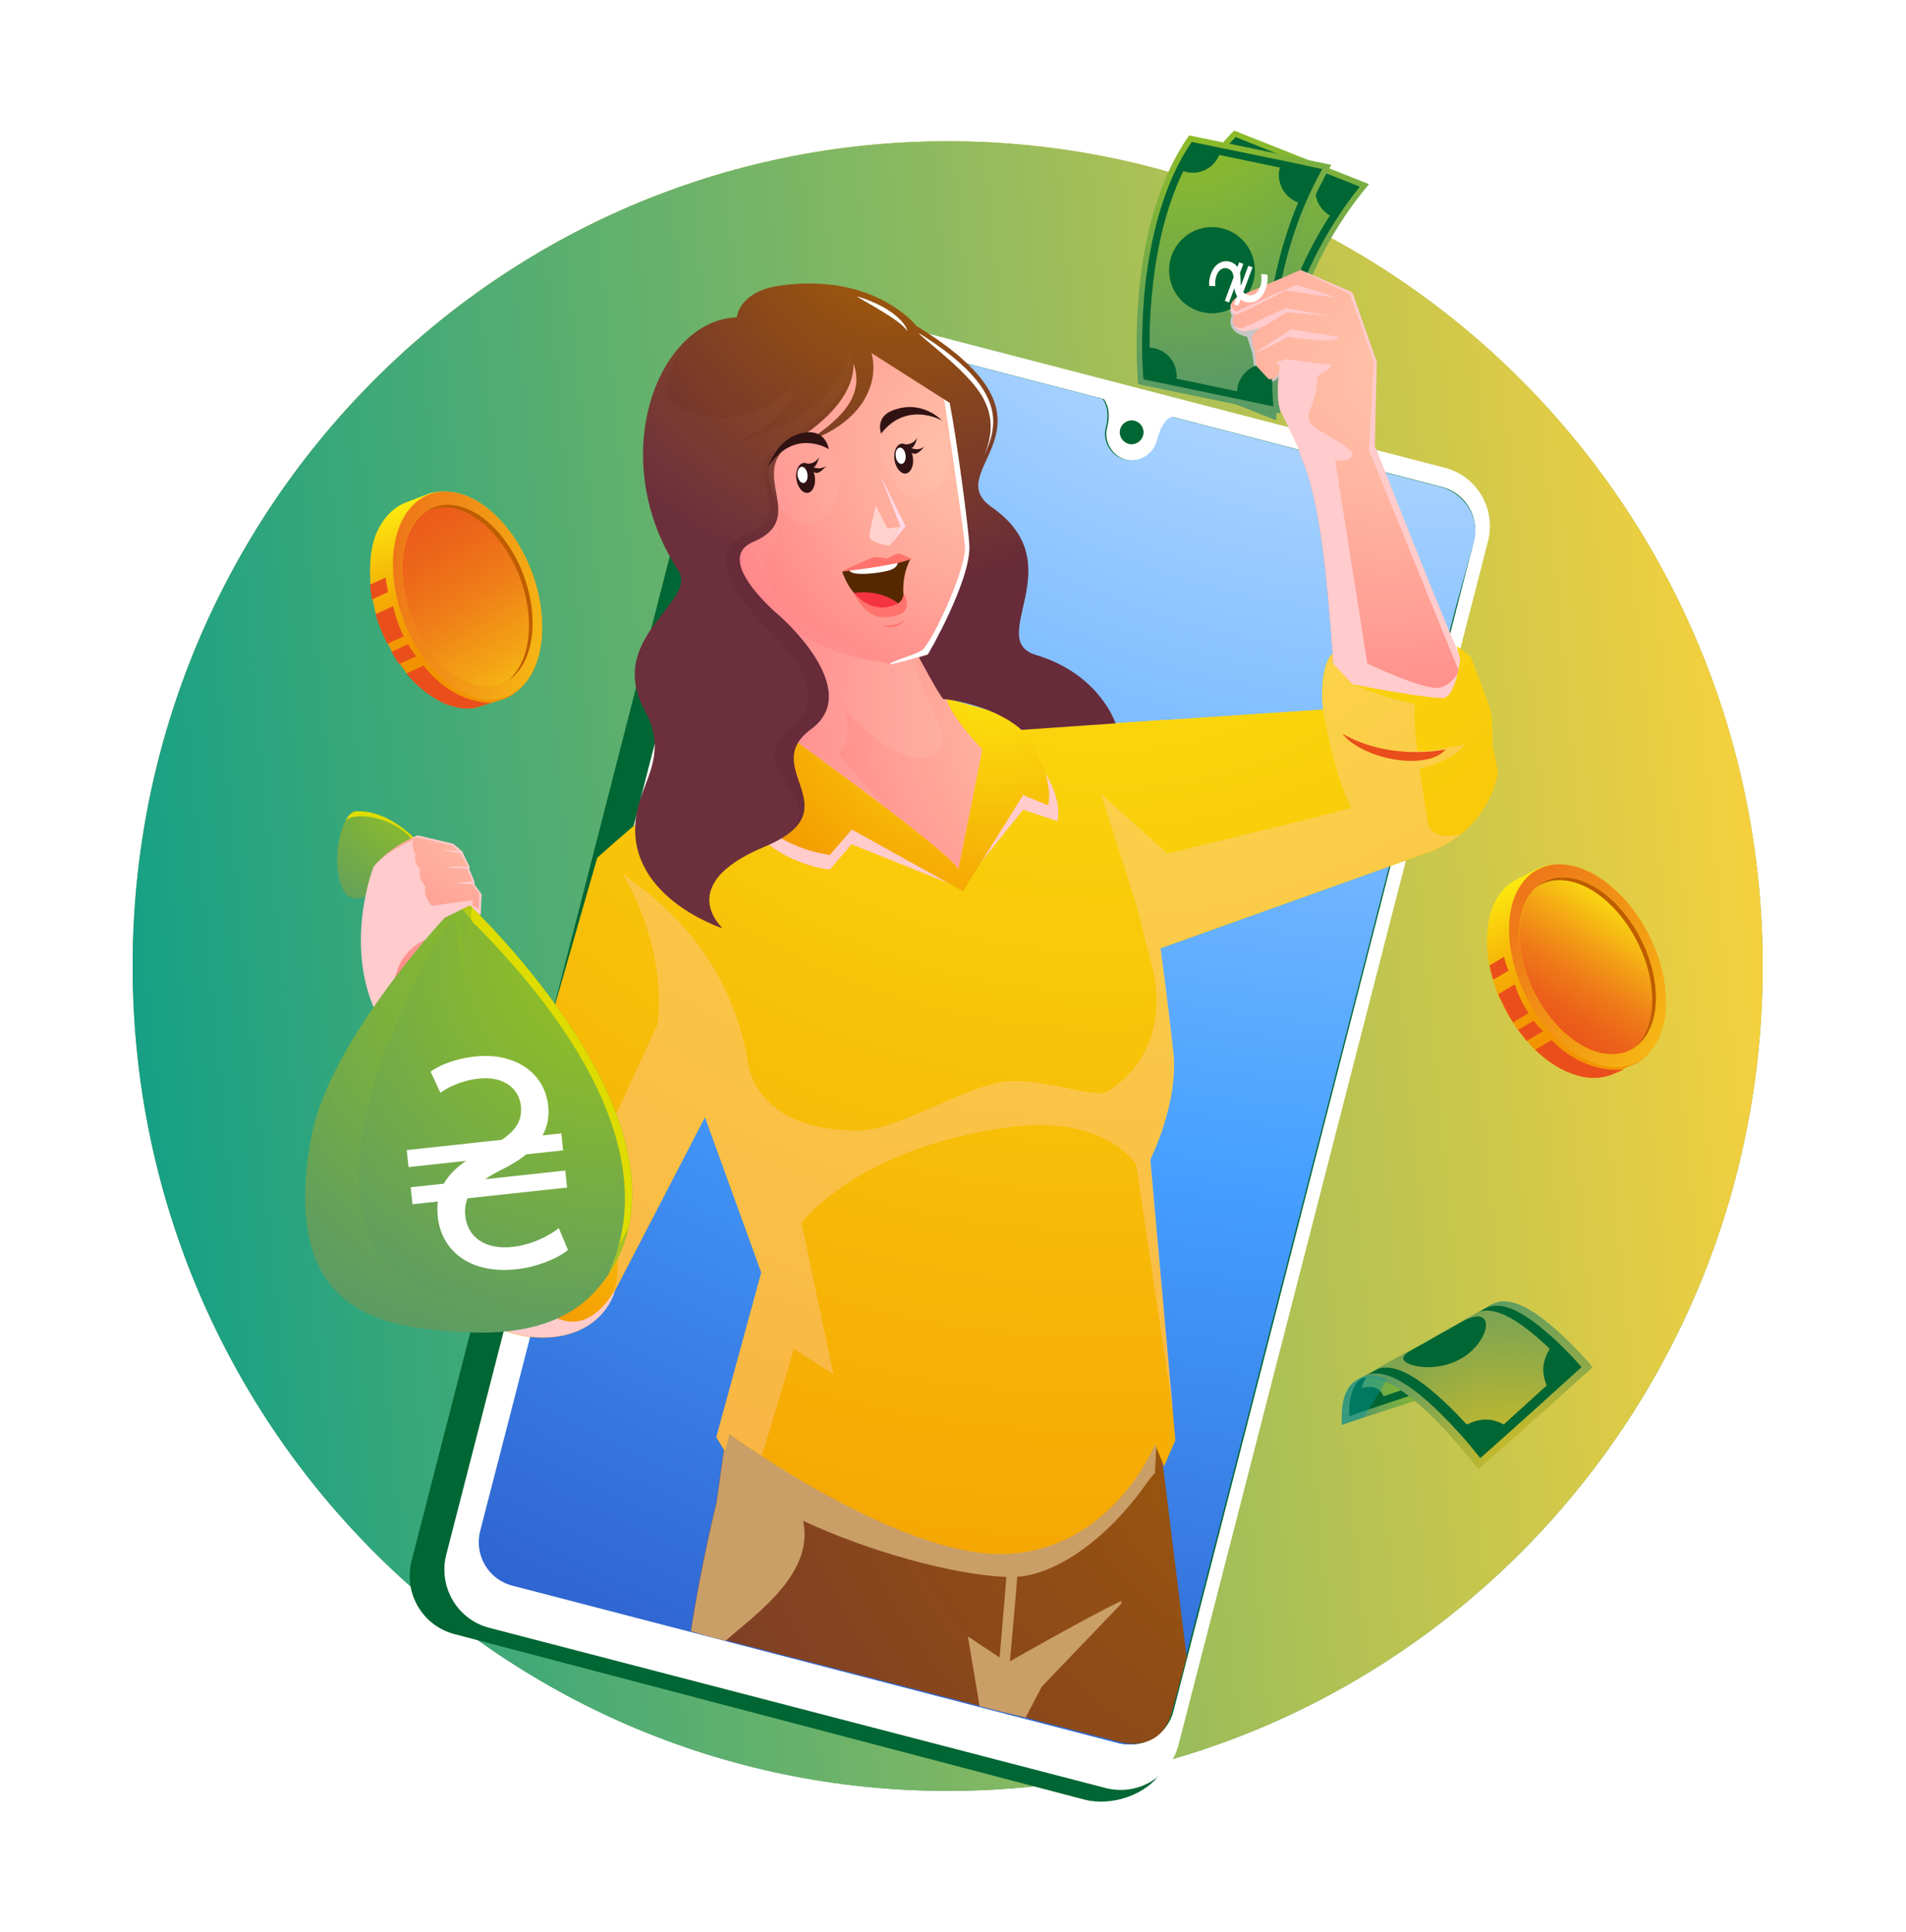 <svg width="146" height="148" viewBox="0 0 146 148" fill="none" xmlns="http://www.w3.org/2000/svg">
<g filter="url(#filter0_d_1_283)">
<path d="M72.592 136.179C107.072 136.179 135.024 107.893 135.024 73C135.024 38.107 107.072 9.82 72.592 9.82C38.112 9.82 10.16 38.107 10.16 73C10.16 107.893 38.112 136.179 72.592 136.179Z" fill="url(#paint0_radial_1_283)"/>
<path d="M72.592 136.179C107.072 136.179 135.024 107.893 135.024 73C135.024 38.107 107.072 9.82 72.592 9.82C38.112 9.82 10.16 38.107 10.16 73C10.16 107.893 38.112 136.179 72.592 136.179Z" fill="url(#paint1_linear_1_283)"/>
<path d="M124.558 68.017C122.795 65.988 120.729 65.038 119.03 65.231C118.598 65.215 117.829 65.505 117.829 65.505L116.115 66.391C115.554 66.681 115.058 67.148 114.673 67.792C114.609 67.889 114.561 67.985 114.513 68.098C114.497 68.13 114.48 68.162 114.464 68.195C114.433 68.275 114.4 68.34 114.368 68.42C114.352 68.452 114.336 68.501 114.321 68.533C114.288 68.614 114.257 68.694 114.24 68.758C114.224 68.791 114.208 68.823 114.208 68.871C114.176 68.984 114.144 69.097 114.112 69.21C114.08 69.322 114.064 69.451 114.032 69.564C114.032 69.596 114.016 69.644 114.016 69.677C114 69.757 113.984 69.854 113.984 69.934C113.984 69.983 113.968 70.031 113.968 70.063C113.952 70.144 113.952 70.24 113.936 70.337C113.936 70.385 113.936 70.418 113.92 70.466C113.92 70.595 113.904 70.707 113.904 70.836V70.853C113.904 70.965 113.904 71.094 113.904 71.207C113.904 71.239 113.904 71.271 113.904 71.32C113.904 71.4 113.904 71.497 113.92 71.577V71.593C113.92 71.609 113.92 71.609 113.92 71.626C113.936 71.803 113.952 71.964 113.968 72.141C113.968 72.157 113.968 72.173 113.968 72.205C113.968 72.222 113.968 72.238 113.968 72.238C113.984 72.399 114.016 72.544 114.048 72.705C114.048 72.721 114.048 72.721 114.048 72.737C114.048 72.769 114.064 72.785 114.064 72.817C114.08 72.93 114.112 73.043 114.128 73.156C114.128 73.188 114.144 73.204 114.144 73.22C114.144 73.236 114.16 73.269 114.16 73.285C114.176 73.381 114.208 73.478 114.24 73.591C114.257 73.623 114.257 73.655 114.257 73.687C114.257 73.704 114.257 73.719 114.272 73.719C114.304 73.832 114.336 73.945 114.368 74.058C114.368 74.074 114.385 74.106 114.385 74.122C114.385 74.122 114.385 74.122 114.385 74.138C114.433 74.267 114.464 74.412 114.513 74.541V74.557C114.528 74.589 114.545 74.621 114.545 74.654C114.577 74.75 114.609 74.847 114.641 74.928C114.641 74.944 114.657 74.96 114.657 74.96C114.673 74.992 114.689 75.04 114.705 75.073C114.737 75.153 114.769 75.234 114.801 75.314C114.817 75.33 114.817 75.346 114.833 75.379C114.849 75.411 114.865 75.443 114.881 75.475C114.913 75.556 114.945 75.636 114.993 75.701C115.009 75.733 115.009 75.749 115.025 75.781C115.041 75.814 115.058 75.83 115.073 75.862C115.105 75.942 115.153 76.023 115.186 76.103C115.201 76.136 115.217 76.168 115.234 76.2C115.25 76.216 115.25 76.248 115.265 76.264C115.314 76.345 115.362 76.442 115.41 76.522C115.426 76.555 115.442 76.587 115.458 76.619C115.458 76.635 115.474 76.635 115.474 76.651C115.554 76.78 115.634 76.909 115.714 77.054C115.794 77.199 115.89 77.328 115.971 77.457C115.987 77.472 115.987 77.489 116.002 77.505C116.018 77.521 116.035 77.553 116.051 77.569C116.13 77.698 116.227 77.811 116.307 77.94C116.323 77.956 116.339 77.988 116.355 78.004L116.371 78.02C116.499 78.181 116.627 78.342 116.755 78.503C116.772 78.519 116.788 78.536 116.788 78.552C116.836 78.6 116.868 78.649 116.916 78.697C117.044 78.842 117.172 78.97 117.284 79.1C117.316 79.132 117.349 79.164 117.364 79.196C117.396 79.228 117.413 79.244 117.444 79.277C117.492 79.325 117.541 79.357 117.589 79.406C117.669 79.486 117.765 79.567 117.845 79.647C117.909 79.711 117.973 79.76 118.037 79.824C118.117 79.888 118.214 79.969 118.293 80.034C118.357 80.082 118.421 80.147 118.502 80.195C118.582 80.259 118.678 80.324 118.758 80.372C118.822 80.421 118.902 80.468 118.966 80.517C119.046 80.565 119.143 80.629 119.222 80.678C119.271 80.694 119.303 80.726 119.351 80.758C119.383 80.775 119.415 80.791 119.447 80.807C119.495 80.839 119.559 80.871 119.607 80.888C119.703 80.935 119.783 80.968 119.864 81.016C119.911 81.032 119.959 81.065 120.023 81.081C120.056 81.097 120.072 81.097 120.104 81.113C120.152 81.129 120.184 81.145 120.232 81.161C120.328 81.209 120.441 81.242 120.536 81.274C120.569 81.29 120.6 81.29 120.633 81.306C120.665 81.322 120.712 81.322 120.745 81.338C120.825 81.355 120.889 81.371 120.969 81.403C121.001 81.419 121.033 81.419 121.065 81.435C121.113 81.451 121.145 81.451 121.193 81.451C121.257 81.467 121.306 81.467 121.37 81.483C121.402 81.483 121.434 81.499 121.466 81.499C121.53 81.499 121.578 81.516 121.642 81.516C121.69 81.516 121.722 81.532 121.77 81.532C121.786 81.532 121.802 81.532 121.818 81.532C121.93 81.532 122.043 81.532 122.138 81.532C122.138 81.532 122.138 81.532 122.155 81.532C122.25 81.532 122.347 81.516 122.459 81.516C122.475 81.516 122.491 81.516 122.523 81.499C122.555 81.499 122.587 81.483 122.619 81.483C122.667 81.483 122.715 81.467 122.747 81.467C122.795 81.451 122.844 81.451 122.875 81.435C122.908 81.435 122.939 81.419 122.972 81.419C122.987 81.419 123.004 81.419 123.02 81.403C123.115 81.371 123.196 81.355 123.292 81.322C123.292 81.322 123.292 81.322 123.308 81.322C123.324 81.322 123.324 81.306 123.34 81.306C123.42 81.274 123.484 81.242 123.564 81.209C123.596 81.193 123.645 81.177 123.676 81.161C123.676 81.161 125.119 80.549 125.278 80.468C125.887 80.162 126.416 79.631 126.816 78.954C128.467 76.232 127.441 71.336 124.558 68.017Z" fill="url(#paint2_linear_1_283)"/>
<path d="M126.176 78.198C126.592 77.489 126.816 76.635 126.849 75.685C126.849 75.669 126.849 75.636 126.849 75.62C126.849 75.556 126.849 75.491 126.849 75.427V75.411C126.849 75.282 126.849 75.153 126.833 75.024C126.833 75.008 126.833 74.992 126.833 74.96C126.833 74.895 126.833 74.831 126.816 74.783C126.816 74.75 126.816 74.734 126.816 74.702C126.801 74.509 126.768 74.316 126.752 74.106C126.752 74.074 126.737 74.042 126.737 74.01C126.721 73.945 126.721 73.897 126.704 73.832C126.704 73.8 126.688 73.768 126.688 73.736C126.673 73.639 126.64 73.526 126.624 73.43C126.609 73.397 126.609 73.365 126.592 73.317C126.576 73.269 126.56 73.204 126.56 73.156C126.544 73.108 126.544 73.075 126.528 73.027C126.512 72.979 126.496 72.93 126.48 72.866C126.464 72.818 126.448 72.753 126.432 72.705C126.416 72.64 126.384 72.56 126.368 72.495C126.352 72.447 126.336 72.399 126.32 72.35C126.304 72.302 126.288 72.254 126.272 72.205C126.256 72.157 126.24 72.093 126.208 72.044C126.192 71.996 126.176 71.964 126.16 71.915C126.128 71.835 126.096 71.738 126.064 71.658C126.048 71.626 126.032 71.577 126.015 71.545C125.984 71.481 125.967 71.432 125.936 71.368C125.92 71.336 125.903 71.287 125.887 71.255C125.855 71.175 125.823 71.11 125.791 71.03C125.775 70.997 125.759 70.981 125.759 70.949C125.711 70.869 125.679 70.788 125.631 70.691C125.615 70.659 125.599 70.627 125.583 70.595C125.551 70.53 125.519 70.466 125.471 70.401C125.455 70.369 125.439 70.337 125.423 70.321C125.375 70.224 125.327 70.144 125.263 70.063C125.247 70.047 125.247 70.031 125.23 70.015C125.183 69.95 125.135 69.87 125.086 69.805C125.071 69.773 125.054 69.757 125.038 69.725C124.99 69.66 124.942 69.58 124.894 69.516C124.878 69.499 124.862 69.483 124.862 69.467C124.798 69.387 124.734 69.29 124.67 69.21C124.653 69.193 124.638 69.161 124.622 69.145C124.574 69.081 124.525 69.016 124.461 68.952C124.446 68.936 124.429 68.903 124.397 68.887C124.333 68.807 124.269 68.726 124.189 68.646C124.173 68.63 124.157 68.614 124.157 68.597C124.141 68.581 124.109 68.549 124.093 68.533C121.594 65.746 118.454 65.392 117.06 67.744C116.548 68.597 116.339 69.693 116.387 70.885C116.387 70.901 116.387 70.917 116.387 70.917C116.403 71.11 116.419 71.287 116.435 71.481C116.435 71.497 116.435 71.513 116.435 71.513C116.451 71.706 116.483 71.899 116.531 72.093C116.531 72.109 116.531 72.109 116.531 72.125C116.548 72.254 116.579 72.383 116.612 72.495C116.612 72.511 116.612 72.511 116.612 72.528C116.66 72.721 116.707 72.93 116.772 73.124C116.772 73.14 116.772 73.14 116.788 73.156C116.852 73.349 116.916 73.558 116.98 73.752C116.98 73.752 116.98 73.768 116.996 73.768C117.124 74.106 117.252 74.444 117.413 74.766C117.508 74.96 117.605 75.169 117.717 75.362C118.086 76.039 118.534 76.667 119.046 77.263C121.546 80.178 124.75 80.581 126.176 78.198Z" fill="url(#paint3_linear_1_283)"/>
<path d="M123.901 68.871C126.416 71.754 127.313 76.023 125.887 78.423C125.711 78.713 125.519 78.954 125.295 79.164C125.631 78.922 125.92 78.6 126.16 78.198C127.586 75.814 126.688 71.545 124.173 68.646C121.962 66.117 119.222 65.489 117.62 67.003C119.255 65.795 121.818 66.487 123.901 68.871Z" fill="#BF5D00"/>
<path d="M123.821 76.151L123.789 76.12C123.773 76.136 123.757 76.151 123.74 76.168C123.773 76.168 123.805 76.151 123.821 76.151Z" fill="#C46812"/>
<path d="M126.833 78.954C125.199 81.693 121.546 81.226 118.646 77.924C115.762 74.622 114.737 69.725 116.371 66.987C118.005 64.248 121.658 64.716 124.558 68.018C127.441 71.336 128.467 76.232 126.833 78.954ZM117.044 67.744C115.618 70.128 116.515 74.396 119.03 77.295C121.546 80.178 124.75 80.581 126.176 78.198C127.602 75.814 126.704 71.545 124.189 68.646C121.658 65.763 118.454 65.36 117.044 67.744Z" fill="url(#paint4_linear_1_283)"/>
<path d="M116.082 74.541C116.066 74.493 116.035 74.46 116.018 74.412L114.769 75.153C114.801 75.218 114.817 75.282 114.849 75.346C114.865 75.363 114.865 75.379 114.881 75.411C114.897 75.443 114.913 75.475 114.929 75.507C114.961 75.588 114.993 75.669 115.041 75.733C115.058 75.765 115.058 75.781 115.073 75.814C115.089 75.846 115.105 75.862 115.122 75.894C115.153 75.975 115.201 76.055 115.234 76.136C115.25 76.168 115.265 76.2 115.281 76.232C115.298 76.249 115.298 76.281 115.314 76.297C115.362 76.377 115.41 76.474 115.458 76.555C115.474 76.587 115.49 76.619 115.506 76.651C115.506 76.667 115.522 76.667 115.522 76.683C115.602 76.812 115.682 76.941 115.762 77.086C115.81 77.166 115.859 77.231 115.906 77.311L117.092 76.603C116.66 75.959 116.323 75.266 116.082 74.541Z" fill="url(#paint5_linear_1_283)"/>
<path d="M117.477 77.183L116.291 77.891C116.307 77.907 116.323 77.94 116.339 77.956C116.355 77.972 116.371 78.004 116.387 78.02L116.403 78.036C116.531 78.198 116.66 78.359 116.788 78.519C116.804 78.536 116.819 78.552 116.819 78.568C116.868 78.616 116.9 78.665 116.948 78.713L116.964 78.729L118.197 77.988C117.941 77.746 117.701 77.473 117.477 77.183Z" fill="url(#paint6_linear_1_283)"/>
<path d="M115.217 72.286L114.096 72.946C114.112 73.027 114.128 73.091 114.144 73.172C114.144 73.204 114.16 73.22 114.16 73.236C114.16 73.252 114.176 73.285 114.176 73.301C114.192 73.397 114.224 73.494 114.257 73.607C114.272 73.639 114.272 73.671 114.272 73.703C114.272 73.719 114.272 73.736 114.288 73.736C114.321 73.832 114.352 73.945 114.385 74.042L115.554 73.349C115.41 73.011 115.298 72.656 115.217 72.286Z" fill="url(#paint7_linear_1_283)"/>
<path d="M118.854 78.665L117.605 79.406C117.62 79.421 117.62 79.421 117.637 79.437C117.717 79.518 117.813 79.599 117.893 79.68C117.909 79.695 117.925 79.711 117.957 79.728C118.005 79.776 118.053 79.808 118.101 79.857C118.181 79.921 118.278 80.001 118.357 80.066C118.421 80.114 118.486 80.178 118.566 80.227C118.646 80.291 118.742 80.356 118.822 80.404C118.887 80.452 118.966 80.501 119.03 80.549C119.11 80.598 119.207 80.662 119.287 80.71C119.335 80.726 119.367 80.758 119.415 80.791C119.447 80.807 119.479 80.823 119.511 80.839C119.559 80.871 119.623 80.903 119.671 80.919C119.767 80.968 119.847 81 119.928 81.048C119.976 81.065 120.023 81.097 120.088 81.113C120.12 81.129 120.136 81.129 120.168 81.145C120.216 81.161 120.248 81.177 120.296 81.193C120.392 81.242 120.505 81.274 120.601 81.306C120.633 81.322 120.665 81.322 120.697 81.339C120.729 81.355 120.777 81.355 120.809 81.371C120.889 81.386 120.953 81.403 121.033 81.435C121.065 81.451 121.097 81.451 121.129 81.467C121.178 81.483 121.209 81.483 121.257 81.483C121.321 81.499 121.37 81.499 121.434 81.516C121.466 81.516 121.498 81.532 121.53 81.532C121.594 81.532 121.642 81.548 121.706 81.548C121.754 81.548 121.786 81.564 121.834 81.564C121.85 81.564 121.866 81.564 121.882 81.564C121.994 81.564 122.107 81.564 122.203 81.564C122.203 81.564 122.203 81.564 122.219 81.564C122.315 81.564 122.411 81.548 122.523 81.548C122.539 81.548 122.555 81.548 122.587 81.532C122.619 81.532 122.651 81.516 122.683 81.516C122.731 81.516 122.78 81.499 122.811 81.499C122.859 81.483 122.908 81.483 122.939 81.467C122.972 81.467 123.004 81.451 123.036 81.451C123.051 81.451 123.068 81.451 123.084 81.435C123.18 81.403 123.26 81.386 123.356 81.355C123.356 81.355 123.356 81.355 123.372 81.355C123.388 81.355 123.388 81.339 123.404 81.339C123.452 81.322 124.349 80.952 124.398 80.919C121.113 81.226 118.918 78.729 118.854 78.665Z" fill="url(#paint8_linear_1_283)"/>
<path d="M39.295 40.039C37.757 37.832 35.819 36.656 34.104 36.656C33.672 36.592 32.887 36.801 32.887 36.801L31.076 37.494C30.483 37.719 29.939 38.138 29.49 38.718C29.426 38.815 29.362 38.895 29.298 38.992C29.282 39.024 29.266 39.056 29.234 39.089C29.186 39.153 29.154 39.234 29.106 39.298C29.09 39.33 29.074 39.362 29.042 39.411C29.01 39.491 28.962 39.556 28.93 39.636C28.913 39.668 28.898 39.701 28.881 39.733C28.833 39.846 28.785 39.942 28.753 40.055C28.705 40.168 28.673 40.281 28.641 40.409C28.625 40.442 28.625 40.49 28.609 40.522C28.593 40.603 28.561 40.683 28.545 40.78C28.529 40.828 28.529 40.86 28.513 40.909C28.497 40.989 28.481 41.086 28.465 41.166C28.465 41.215 28.449 41.247 28.449 41.279C28.433 41.408 28.401 41.521 28.401 41.65V41.666C28.385 41.779 28.369 41.907 28.369 42.02C28.369 42.052 28.369 42.085 28.369 42.133C28.369 42.213 28.353 42.31 28.353 42.391V42.407C28.353 42.423 28.353 42.423 28.353 42.439C28.353 42.616 28.337 42.777 28.353 42.954C28.353 42.971 28.353 42.987 28.353 43.019C28.353 43.035 28.353 43.051 28.353 43.051C28.353 43.212 28.369 43.373 28.369 43.518C28.369 43.534 28.369 43.534 28.369 43.55C28.369 43.583 28.369 43.599 28.369 43.631C28.385 43.744 28.385 43.856 28.401 43.969C28.401 44.001 28.401 44.017 28.401 44.05C28.401 44.082 28.401 44.098 28.417 44.13C28.433 44.227 28.449 44.34 28.465 44.436C28.465 44.468 28.465 44.501 28.481 44.533C28.481 44.549 28.481 44.565 28.481 44.565C28.497 44.678 28.513 44.791 28.545 44.919C28.545 44.936 28.545 44.968 28.561 44.984C28.561 44.984 28.561 44.984 28.561 45C28.593 45.145 28.625 45.274 28.641 45.419V45.435C28.657 45.467 28.657 45.499 28.673 45.548C28.689 45.644 28.721 45.741 28.737 45.838C28.737 45.854 28.737 45.87 28.753 45.886C28.769 45.918 28.769 45.966 28.785 45.999C28.801 46.079 28.833 46.16 28.849 46.24C28.849 46.256 28.865 46.289 28.865 46.305C28.881 46.337 28.881 46.369 28.898 46.417C28.93 46.498 28.945 46.579 28.978 46.659C28.994 46.691 28.994 46.707 29.01 46.74C29.026 46.772 29.026 46.804 29.042 46.82C29.074 46.901 29.106 46.981 29.138 47.062C29.154 47.094 29.154 47.126 29.17 47.158C29.186 47.175 29.186 47.207 29.202 47.223C29.234 47.319 29.266 47.4 29.314 47.497C29.33 47.529 29.346 47.561 29.362 47.609C29.362 47.626 29.378 47.642 29.378 47.642C29.442 47.787 29.506 47.915 29.57 48.06C29.634 48.205 29.715 48.35 29.795 48.495C29.811 48.511 29.811 48.528 29.827 48.544C29.843 48.56 29.859 48.592 29.859 48.608C29.923 48.737 30.003 48.866 30.083 48.995C30.099 49.011 30.115 49.043 30.115 49.059C30.115 49.075 30.131 49.075 30.131 49.091C30.243 49.269 30.355 49.446 30.468 49.623C30.483 49.639 30.483 49.655 30.5 49.671C30.532 49.719 30.58 49.784 30.612 49.832C30.724 49.993 30.836 50.138 30.932 50.283C30.964 50.316 30.98 50.348 31.012 50.38C31.028 50.412 31.06 50.444 31.076 50.477C31.108 50.525 31.156 50.573 31.204 50.621C31.285 50.718 31.349 50.799 31.429 50.879C31.493 50.944 31.541 51.008 31.605 51.072C31.685 51.153 31.765 51.233 31.829 51.314C31.893 51.379 31.957 51.427 32.022 51.491C32.102 51.572 32.182 51.636 32.262 51.701C32.326 51.749 32.39 51.813 32.454 51.862C32.534 51.926 32.614 51.991 32.694 52.055C32.726 52.087 32.775 52.12 32.806 52.136C32.839 52.152 32.871 52.184 32.903 52.2C32.951 52.232 32.999 52.264 33.047 52.297C33.127 52.345 33.207 52.409 33.303 52.458C33.351 52.49 33.399 52.522 33.447 52.538C33.463 52.554 33.495 52.571 33.511 52.587C33.544 52.603 33.592 52.619 33.624 52.651C33.72 52.699 33.816 52.748 33.912 52.796C33.944 52.812 33.976 52.828 33.992 52.844C34.024 52.861 34.072 52.877 34.104 52.893C34.168 52.925 34.248 52.941 34.312 52.973C34.344 52.989 34.377 53.005 34.409 53.005C34.457 53.022 34.489 53.022 34.537 53.038C34.601 53.054 34.649 53.07 34.697 53.086C34.729 53.086 34.761 53.102 34.777 53.118C34.841 53.134 34.889 53.134 34.937 53.15C34.985 53.166 35.017 53.166 35.066 53.183C35.081 53.183 35.097 53.183 35.114 53.199C35.226 53.215 35.338 53.231 35.434 53.247C35.434 53.247 35.434 53.247 35.45 53.247C35.546 53.263 35.642 53.263 35.754 53.263C35.77 53.263 35.786 53.263 35.818 53.263C35.85 53.263 35.883 53.263 35.914 53.263C35.963 53.263 36.011 53.263 36.043 53.263C36.091 53.263 36.139 53.247 36.171 53.247C36.203 53.247 36.235 53.247 36.267 53.231C36.283 53.231 36.299 53.231 36.315 53.231C36.411 53.215 36.507 53.199 36.603 53.166C36.603 53.166 36.603 53.166 36.62 53.166C36.636 53.166 36.651 53.166 36.651 53.15C36.732 53.134 36.812 53.102 36.876 53.086C36.908 53.07 36.956 53.054 36.988 53.038C36.988 53.038 38.494 52.587 38.654 52.522C39.295 52.281 39.872 51.813 40.352 51.185C42.275 48.624 41.794 43.647 39.295 40.039Z" fill="url(#paint9_linear_1_283)"/>
<path d="M39.792 50.331C40.288 49.687 40.593 48.85 40.737 47.915C40.737 47.899 40.737 47.867 40.753 47.851C40.769 47.787 40.769 47.722 40.769 47.674V47.658C40.785 47.529 40.801 47.4 40.801 47.271C40.801 47.255 40.801 47.239 40.801 47.207C40.801 47.142 40.801 47.078 40.801 47.013C40.801 46.981 40.801 46.965 40.801 46.933C40.801 46.74 40.801 46.546 40.801 46.337C40.801 46.305 40.801 46.273 40.801 46.24C40.801 46.176 40.801 46.127 40.785 46.063C40.785 46.031 40.785 45.999 40.785 45.966C40.769 45.87 40.769 45.757 40.753 45.66C40.753 45.628 40.753 45.58 40.737 45.548C40.737 45.499 40.721 45.435 40.721 45.387C40.721 45.338 40.705 45.306 40.705 45.258C40.689 45.209 40.689 45.145 40.673 45.097C40.657 45.048 40.657 44.984 40.641 44.936C40.625 44.855 40.609 44.791 40.593 44.71C40.577 44.662 40.577 44.597 40.561 44.549C40.545 44.501 40.545 44.452 40.529 44.404C40.513 44.356 40.496 44.291 40.48 44.243C40.465 44.195 40.465 44.162 40.448 44.114C40.432 44.017 40.4 43.937 40.368 43.84C40.352 43.808 40.352 43.76 40.336 43.727C40.32 43.663 40.304 43.599 40.272 43.534C40.256 43.502 40.24 43.454 40.24 43.422C40.208 43.341 40.192 43.276 40.16 43.196C40.144 43.164 40.144 43.148 40.128 43.115C40.096 43.035 40.064 42.938 40.032 42.858C40.016 42.825 40 42.793 39.984 42.761C39.952 42.697 39.92 42.616 39.904 42.552C39.888 42.519 39.872 42.487 39.872 42.455C39.824 42.358 39.792 42.262 39.743 42.181C39.727 42.165 39.727 42.149 39.712 42.117C39.679 42.036 39.631 41.956 39.599 41.891C39.583 41.859 39.567 41.827 39.551 41.795C39.519 41.714 39.471 41.65 39.423 41.569C39.407 41.553 39.407 41.537 39.391 41.505C39.343 41.408 39.279 41.328 39.231 41.231C39.215 41.215 39.199 41.183 39.183 41.166C39.135 41.102 39.103 41.022 39.055 40.957C39.039 40.925 39.023 40.909 39.007 40.877C38.943 40.78 38.895 40.699 38.83 40.619C38.814 40.603 38.814 40.587 38.798 40.57C38.782 40.538 38.766 40.522 38.75 40.49C36.571 37.446 33.495 36.737 31.845 38.928C31.236 39.717 30.916 40.796 30.836 41.988C30.836 42.004 30.836 42.02 30.836 42.02C30.82 42.213 30.82 42.391 30.82 42.584C30.82 42.6 30.82 42.616 30.82 42.616C30.82 42.809 30.836 43.003 30.852 43.196C30.852 43.212 30.852 43.212 30.852 43.228C30.868 43.357 30.868 43.486 30.884 43.615C30.884 43.631 30.884 43.631 30.884 43.647C30.9 43.856 30.932 44.05 30.98 44.259C30.98 44.275 30.98 44.275 30.98 44.291C31.012 44.501 31.06 44.694 31.108 44.903C31.108 44.919 31.108 44.919 31.108 44.936C31.189 45.29 31.301 45.628 31.413 45.983C31.493 46.192 31.573 46.401 31.653 46.611C31.941 47.319 32.31 47.996 32.758 48.64C34.969 51.781 38.109 52.538 39.792 50.331Z" fill="url(#paint10_linear_1_283)"/>
<path d="M38.558 40.812C40.753 43.953 41.169 48.302 39.487 50.525C39.279 50.799 39.055 51.024 38.814 51.201C39.167 50.992 39.503 50.702 39.776 50.331C41.458 48.125 41.025 43.776 38.846 40.619C36.924 37.848 34.264 36.93 32.518 38.251C34.264 37.236 36.732 38.203 38.558 40.812Z" fill="#BF5D00"/>
<path d="M37.677 48.044L37.645 47.996C37.629 48.012 37.613 48.028 37.597 48.044C37.629 48.044 37.661 48.044 37.677 48.044Z" fill="#C46812"/>
<path d="M40.352 51.153C38.43 53.682 34.841 52.828 32.342 49.22C29.827 45.612 29.362 40.635 31.269 38.106C33.191 35.577 36.78 36.431 39.279 40.039C41.794 43.647 42.275 48.624 40.352 51.153ZM31.845 38.928C30.163 41.134 30.596 45.483 32.775 48.64C34.969 51.781 38.093 52.538 39.776 50.332C41.458 48.125 41.025 43.776 38.846 40.619C36.667 37.478 33.528 36.721 31.845 38.928Z" fill="url(#paint11_linear_1_283)"/>
<path d="M30.147 45.564C30.131 45.516 30.115 45.467 30.099 45.435L28.769 46.047C28.785 46.111 28.801 46.192 28.833 46.256C28.833 46.273 28.849 46.305 28.849 46.321C28.865 46.353 28.865 46.385 28.881 46.434C28.913 46.514 28.93 46.595 28.962 46.675C28.978 46.707 28.978 46.724 28.994 46.756C29.01 46.788 29.01 46.82 29.026 46.836C29.058 46.917 29.09 46.997 29.122 47.078C29.138 47.11 29.138 47.142 29.154 47.175C29.17 47.191 29.17 47.223 29.186 47.239C29.218 47.336 29.25 47.416 29.298 47.513C29.314 47.545 29.33 47.577 29.346 47.626C29.346 47.642 29.362 47.658 29.362 47.658C29.426 47.803 29.49 47.932 29.554 48.077C29.586 48.157 29.634 48.238 29.666 48.318L30.932 47.738C30.58 47.046 30.323 46.337 30.147 45.564Z" fill="url(#paint12_linear_1_283)"/>
<path d="M31.253 48.35L29.987 48.93C30.003 48.962 30.019 48.979 30.035 49.011C30.051 49.027 30.067 49.059 30.067 49.075C30.067 49.091 30.083 49.091 30.083 49.108C30.195 49.285 30.307 49.462 30.419 49.639C30.436 49.655 30.436 49.671 30.451 49.687C30.483 49.736 30.532 49.8 30.564 49.848L30.58 49.864L31.877 49.269C31.653 48.979 31.445 48.672 31.253 48.35Z" fill="url(#paint13_linear_1_283)"/>
<path d="M29.538 43.244L28.353 43.776C28.353 43.856 28.369 43.921 28.369 44.001C28.369 44.034 28.369 44.05 28.369 44.082C28.369 44.114 28.369 44.13 28.385 44.162C28.401 44.259 28.417 44.372 28.433 44.468C28.433 44.501 28.433 44.533 28.449 44.565C28.449 44.581 28.449 44.597 28.449 44.597C28.465 44.71 28.481 44.807 28.497 44.919L29.731 44.356C29.651 43.985 29.586 43.615 29.538 43.244Z" fill="url(#paint14_linear_1_283)"/>
<path d="M32.454 49.977L31.124 50.589C31.14 50.605 31.14 50.605 31.156 50.621C31.236 50.718 31.301 50.799 31.381 50.879C31.397 50.895 31.413 50.911 31.429 50.944C31.477 50.992 31.509 51.04 31.557 51.072C31.637 51.153 31.717 51.234 31.781 51.314C31.845 51.379 31.909 51.427 31.974 51.491C32.054 51.572 32.134 51.636 32.214 51.701C32.278 51.749 32.342 51.813 32.406 51.862C32.486 51.926 32.566 51.991 32.646 52.055C32.678 52.087 32.726 52.12 32.758 52.136C32.791 52.152 32.822 52.184 32.855 52.2C32.903 52.232 32.951 52.264 32.999 52.297C33.079 52.345 33.159 52.409 33.255 52.458C33.303 52.49 33.351 52.522 33.399 52.538C33.415 52.554 33.447 52.571 33.463 52.587C33.495 52.603 33.544 52.619 33.575 52.651C33.672 52.699 33.768 52.748 33.864 52.796C33.896 52.812 33.928 52.828 33.944 52.844C33.976 52.86 34.024 52.877 34.056 52.893C34.12 52.925 34.2 52.941 34.264 52.973C34.297 52.989 34.328 53.005 34.361 53.005C34.409 53.022 34.441 53.022 34.489 53.038C34.553 53.054 34.601 53.07 34.649 53.086C34.681 53.086 34.713 53.102 34.729 53.118C34.793 53.134 34.841 53.134 34.889 53.15C34.937 53.166 34.969 53.166 35.017 53.183C35.033 53.183 35.05 53.183 35.066 53.199C35.178 53.215 35.29 53.231 35.386 53.247C35.386 53.247 35.386 53.247 35.402 53.247C35.498 53.263 35.594 53.263 35.706 53.263C35.722 53.263 35.738 53.263 35.77 53.263C35.802 53.263 35.834 53.263 35.867 53.263C35.915 53.263 35.963 53.263 35.995 53.263C36.043 53.263 36.091 53.247 36.123 53.247C36.155 53.247 36.187 53.247 36.219 53.231C36.235 53.231 36.251 53.231 36.267 53.231C36.363 53.215 36.459 53.199 36.555 53.166C36.555 53.166 36.555 53.166 36.571 53.166C36.587 53.166 36.603 53.166 36.603 53.15C36.668 53.134 37.581 52.86 37.629 52.844C34.425 52.78 32.518 50.058 32.454 49.977Z" fill="url(#paint15_linear_1_283)"/>
<path d="M103.09 107.803L111.821 105.097C111.821 105.097 106.326 102.938 104.019 104.726C103.522 105.322 102.77 106.739 103.09 107.803Z" fill="#006633"/>
<path d="M110.187 101.247C110.315 101.166 110.492 101.07 110.635 101.006L108.905 101.972C110.043 101.344 110.043 101.344 110.187 101.247ZM110.075 104.259C110.043 104.356 110.011 104.485 109.979 104.597C108.441 105.113 107.608 105.387 105.99 105.951C105.637 105.258 105.22 105.113 104.275 105.322C104.436 104.887 104.596 104.436 105.156 104.082L112.911 99.733C112.574 99.958 111.885 100.426 111.837 102.342C111.469 102.584 110.459 103.212 110.075 104.259ZM112.59 102.004C112.622 101.312 112.686 99.878 113.663 99.314L104.403 104.5C103.987 104.791 103.811 105 103.587 105.564C103.395 106.208 103.346 106.562 103.346 107.48C104.26 107.159 104.868 106.949 106.133 106.53C107.576 106.047 108.377 105.789 109.947 105.29C110.924 104.984 111.5 104.791 112.798 104.404C112.702 103.889 112.574 102.922 112.59 102.004ZM113.359 104.227L113.456 104.759L112.862 104.936C111.837 105.241 111.229 105.435 109.995 105.805C108.521 106.272 107.656 106.53 106.15 107.029C105.156 107.352 104.548 107.545 103.346 107.947L102.785 108.141L102.77 107.674C102.785 106.82 102.834 106.434 103.041 105.805C103.266 105.306 103.474 105 103.891 104.726L114.224 98.992C113.599 99.411 113.183 100.055 113.151 101.794C113.151 102.327 113.167 103.035 113.359 104.227Z" fill="url(#paint16_radial_1_283)"/>
<path d="M113.247 111.121L121.626 103.663C121.626 103.663 117.733 98.38 114.257 98.928C110.668 101.022 104.516 104.436 104.516 104.436C104.516 104.436 106.951 103.47 113.247 111.121Z" fill="#006633"/>
<path d="M109.049 101.843L110.107 101.247L110.411 101.07L110.78 100.86C112.253 100.039 112.75 99.829 113.295 99.829C114.4 100.039 113.648 101.86 112.318 102.809C110.235 104.307 107.351 103.663 107.495 102.987C107.559 102.697 108.12 102.358 109.049 101.843L108.04 102.407L105.301 103.937C106.262 103.502 108.056 103.454 112.35 108.109C113.439 107.61 114.24 107.61 115.186 108.109C116.403 107.013 116.98 106.482 118.47 105.129C118.069 104.082 118.133 103.309 118.71 102.31C117.637 101.312 114.817 98.637 113.071 99.588L113.824 99.169L109.097 101.827L109.049 101.843L104.548 104.356L108.04 102.407L109.049 101.843Z" fill="url(#paint17_radial_1_283)"/>
<path d="M121.626 103.277C120.841 102.423 120.424 101.988 119.688 101.296C118.598 100.297 116.051 97.977 114.352 98.879L113.791 99.201C115.073 98.621 116.691 99.378 119.222 101.714C120.008 102.471 120.392 102.858 121.145 103.712C120.377 104.42 119.816 104.92 118.854 105.789C117.669 106.869 116.932 107.529 115.73 108.608C114.961 109.301 114.4 109.784 113.391 110.686C112.702 109.832 112.334 109.381 111.645 108.624C108.329 105.016 106.069 103.679 104.531 104.388L103.971 104.71C104.548 104.453 106.31 103.647 111.18 109.059C111.901 109.881 112.253 110.283 112.911 111.121L113.231 111.524L113.712 111.105C114.497 110.429 115.009 109.977 116.066 109.043C117.188 108.044 117.829 107.48 119.222 106.224C119.976 105.548 120.472 105.097 121.53 104.146L121.994 103.728L121.626 103.277Z" fill="url(#paint18_radial_1_283)"/>
<path d="M108.937 101.956L109.658 101.553L108.89 101.972C108.921 101.972 108.921 101.956 108.937 101.956Z" fill="white"/>
<path opacity="0.4" d="M103.891 104.726C103.474 104.984 103.266 105.29 103.041 105.805C102.834 106.434 102.785 106.836 102.77 107.674L102.785 108.141L103.346 107.947C103.779 107.803 104.131 107.69 104.467 107.577C105.044 106.611 105.637 105.661 106.214 104.694C104.9 103.969 103.891 104.726 103.891 104.726Z" fill="url(#paint19_radial_1_283)"/>
<path d="M90.081 132.656L92.212 124.377L111.661 48.721L113.791 40.442C114.416 37.977 112.959 35.481 110.507 34.836L63.631 22.659L62.173 22.24C59.721 21.612 55.861 23.883 55.236 26.331L53.105 34.611L33.656 110.283L31.525 118.562C30.9 121.027 32.358 123.523 34.809 124.168L83.064 136.844C85.179 137.392 87.934 136.458 89.04 134.605C89.52 134.058 89.888 133.397 90.081 132.656Z" fill="#006633"/>
<path d="M57.895 25.864L55.764 34.144L36.315 109.8L34.184 118.08C33.56 120.544 35.017 123.04 37.469 123.685L84.698 135.959C87.149 136.587 89.632 135.121 90.273 132.656L92.404 124.377L111.854 48.721L113.984 40.442C114.609 37.993 113.151 35.481 110.699 34.836L63.47 22.578C61.019 21.934 58.52 23.416 57.895 25.864ZM64.079 24.254L84.554 29.569C84.778 29.875 85.115 30.568 84.81 31.728C84.554 32.694 85.051 33.693 85.931 34.095C86.028 34.144 86.14 34.176 86.252 34.208C87.326 34.482 88.431 33.838 88.719 32.742C89.04 31.502 89.504 31.083 89.841 30.938L110.459 36.302C110.652 36.35 110.828 36.415 111.004 36.495C112.494 37.172 113.311 38.831 112.895 40.474L91.25 124.78L91.01 125.715L89.888 130.063C89.424 131.899 87.566 132.995 85.739 132.512L39.327 120.447C39.135 120.399 38.959 120.334 38.782 120.254C37.292 119.577 36.459 117.918 36.892 116.275L38.013 111.927L38.254 110.992L39.375 106.643L57.463 36.302L58.584 31.953L58.824 31.019L59.946 26.67C60.394 24.882 62.253 23.77 64.079 24.254Z" fill="white"/>
<path d="M59.818 26.67L58.696 31.019L58.456 31.953L57.334 36.302L39.263 106.643L38.142 110.992L37.901 111.927L36.78 116.275C36.363 117.918 37.196 119.577 38.67 120.254C38.846 120.334 39.023 120.399 39.215 120.447L85.627 132.512C87.454 132.979 89.296 131.883 89.776 130.063L90.898 125.715L91.138 124.78L111.453 45.741L112.911 40.458C113.327 38.815 112.398 37.172 110.908 36.495C110.732 36.415 110.556 36.35 110.364 36.302L89.745 30.922C89.408 31.051 88.944 31.486 88.623 32.726C88.335 33.822 87.245 34.466 86.156 34.192C86.044 34.16 85.931 34.127 85.835 34.079C84.954 33.677 84.457 32.694 84.714 31.711C85.018 30.552 84.682 29.859 84.457 29.553L63.983 24.238C62.141 23.754 60.282 24.85 59.818 26.67Z" fill="url(#paint20_radial_1_283)"/>
<path d="M87.566 32.34C87.438 32.823 86.941 33.129 86.46 33C85.98 32.871 85.675 32.372 85.803 31.889C85.931 31.405 86.428 31.099 86.909 31.228C87.406 31.357 87.694 31.856 87.566 32.34Z" fill="#006633"/>
<path d="M88.655 107.77C70.92 106.804 55.908 106.901 55.908 106.901L54.867 114.133C54.867 114.133 53.746 118.547 52.913 123.943L85.771 132.431C85.771 132.431 88.847 133.365 89.729 130.224L90.898 125.923L88.655 107.77Z" fill="url(#paint21_radial_1_283)"/>
<path d="M78.562 130.563L79.796 128.195L85.883 121.848C85.883 121.848 85.9 121.688 85.916 121.607C83.031 123.008 77.168 126.359 77.168 126.359L74.14 124.345L75.037 129.693L78.562 130.563Z" fill="#CA9E67"/>
<path d="M56.517 106.901C56.437 106.901 56.389 106.901 56.325 106.901C56.277 106.901 56.229 106.901 56.197 106.901C56.181 106.901 56.165 106.901 56.149 106.901C56.133 106.901 56.101 106.901 56.085 106.901C55.973 106.901 55.909 106.901 55.909 106.901L55.38 110.622L54.883 114.133C54.883 114.133 53.762 118.547 52.929 123.943C53.794 124.216 54.675 124.458 55.572 124.684C57.719 122.766 62.429 119.593 61.516 115.486C66.402 117.79 73.035 119.642 77.088 119.786C77.072 120.238 76.223 129.983 76.223 129.983L76.992 130.176C76.992 130.176 77.777 121.913 77.921 119.771C80.212 119.658 83.913 117.806 87.373 113.247C87.678 112.828 88.094 112.184 88.463 111.846L88.687 107.787C73.019 106.917 59.497 106.885 56.517 106.901Z" fill="#CA9E67"/>
<path d="M84.089 58.079C82.775 57.644 74.589 55.18 74.589 55.18C74.589 55.18 69.975 52.071 70.648 41.199C73.035 31.872 57.655 39.765 57.655 39.765C62.253 50.316 59.77 55.84 59.77 55.84L51.166 60.141C51.166 60.141 71.048 85.639 78.947 81.451C86.829 77.263 84.554 58.224 84.089 58.079Z" fill="url(#paint22_radial_1_283)"/>
<path opacity="0.15" d="M72.122 55.067L69.879 49.575C69.879 49.575 70.359 45.838 70.648 41.199C73.035 31.872 57.655 39.765 57.655 39.765C62.253 50.316 59.77 55.84 59.77 55.84L51.166 60.141C51.166 60.141 52.977 62.461 55.716 65.585C56.245 64.86 56.87 64.184 57.543 63.556C59.241 61.736 70.92 64.538 70.92 64.538L64.239 56.791C65.441 55.534 64.656 53.295 64.656 53.295C64.656 53.295 68.068 57.113 70.343 57.065C72.586 57.032 72.122 55.067 72.122 55.067Z" fill="#FFD1CD"/>
<path d="M105.877 53.489L105.589 53.086L89.264 54.165C89.264 54.149 89.264 54.149 89.264 54.149L76.207 55.035L75.999 55.856C76.608 55.712 105.877 53.489 105.877 53.489Z" fill="#FFCBCB"/>
<path d="M53.826 84.061C53.826 84.061 52.961 76.957 49.484 72.737C52.032 73.848 54.755 80.871 53.826 84.061Z" fill="#DD3576"/>
<path d="M55.332 56.968C55.332 56.968 56.662 56.662 57.703 54.971C58.728 53.279 60.378 52.619 60.378 52.619L60.443 55.405C60.443 55.405 73.403 64.699 73.403 65.634L75.246 56.42C75.246 56.42 73.451 54.552 73.147 53.199L76.752 54.407C76.752 54.407 80.645 58.095 80.052 61.413L78.322 60.85L73.756 66.858L65.793 63.701L63.967 65.424C56.822 64.297 55.332 56.968 55.332 56.968Z" fill="#FFCBCB"/>
<path d="M94.535 9L104.868 13.107C98.028 21.161 97.755 31.196 97.755 31.196L87.406 27.089C87.406 27.089 88.239 15.266 94.535 9Z" fill="url(#paint23_radial_1_283)"/>
<path d="M101.247 12.141L96.778 10.353L94.647 9.499C94.118 10.047 93.622 10.643 93.173 11.271C91.043 14.203 89.776 17.762 89.056 20.468C88.671 21.934 88.398 23.287 88.222 24.399C88.046 25.51 87.95 26.348 87.902 26.783L90.193 27.701L94.743 29.505L97.37 30.552C97.418 29.907 97.546 28.796 97.819 27.378C97.947 26.67 98.123 25.897 98.347 25.059C99.005 22.53 100.222 19.099 102.417 15.717C102.946 14.895 103.523 14.09 104.163 13.301L101.247 12.141ZM97.787 24.914C97.563 25.752 97.403 26.525 97.258 27.234C97.002 27.201 96.745 27.201 96.489 27.25C95.624 27.427 94.967 28.103 94.791 28.925L90.385 27.185C90.465 26.863 90.482 26.525 90.418 26.171C90.242 25.301 89.568 24.656 88.767 24.463C88.944 23.384 89.216 22.063 89.584 20.63C90.289 17.988 91.523 14.493 93.622 11.609C94.07 11.851 94.599 11.948 95.143 11.835C95.752 11.706 96.249 11.352 96.553 10.852L100.959 12.624C100.767 13.043 100.687 13.526 100.799 14.025C100.927 14.67 101.344 15.201 101.872 15.507C99.661 18.938 98.444 22.401 97.787 24.914Z" fill="#006633"/>
<path d="M94.471 22.772C96.284 22.772 97.755 21.294 97.755 19.47C97.755 17.646 96.284 16.168 94.471 16.168C92.657 16.168 91.186 17.646 91.186 19.47C91.186 21.294 92.657 22.772 94.471 22.772Z" fill="#006633"/>
<path d="M93.942 17.424C93.397 17.44 93.077 17.746 92.852 18.149L92.42 17.956L92.163 18.584L92.596 18.777C92.436 19.389 92.484 20.114 93.125 20.404C93.942 20.791 94.342 20.146 94.711 19.47C94.951 19.035 95.24 18.664 95.56 18.826C95.944 19.003 95.928 19.486 95.752 19.937C95.592 20.356 95.207 20.694 94.839 20.694V21.403C95.48 21.419 95.928 21.016 96.217 20.485L96.681 20.71L96.938 20.082L96.441 19.856C96.65 19.212 96.505 18.471 95.849 18.165C94.983 17.762 94.535 18.471 94.15 19.164C93.926 19.566 93.717 19.921 93.381 19.776C93.045 19.615 93.077 19.18 93.237 18.761C93.381 18.423 93.686 18.117 93.958 18.085L93.942 17.424Z" fill="white"/>
<path d="M91.09 9.37L101.984 11.626C96.633 20.758 98.076 30.681 98.076 30.681L87.181 28.426C87.197 28.426 85.98 16.635 91.09 9.37Z" fill="url(#paint24_radial_1_283)"/>
<path d="M96.073 27.153L97.114 28.232C97.114 28.232 97.995 28.393 98.011 27.475C98.043 25.607 98.076 23.046 98.7 20.211C98.7 20.211 94.839 21.677 94.391 22.079C93.942 22.482 94.359 23.174 94.359 23.174C94.359 23.174 93.734 24.399 95.528 24.801L95.928 26.058L96.073 27.153Z" fill="#C6C6C6"/>
<path d="M98.268 11.303L93.541 10.337L91.283 9.87C90.85 10.514 90.465 11.175 90.129 11.867C88.527 15.137 87.902 18.858 87.646 21.644C87.518 23.158 87.485 24.544 87.485 25.655C87.502 26.782 87.549 27.62 87.582 28.055L90.001 28.554L94.791 29.553L97.546 30.133C97.482 29.489 97.418 28.377 97.434 26.927C97.451 26.203 97.482 25.413 97.563 24.544C97.787 21.95 98.396 18.342 99.966 14.637C100.35 13.752 100.783 12.85 101.28 11.948L98.268 11.303ZM97.034 24.495C96.954 25.349 96.922 26.154 96.906 26.863C96.65 26.863 96.393 26.911 96.153 27.024C95.32 27.362 94.807 28.136 94.759 28.973L90.129 28.007C90.161 27.684 90.113 27.33 89.985 27.008C89.664 26.187 88.895 25.671 88.062 25.623C88.046 24.527 88.079 23.191 88.222 21.693C88.463 18.97 89.087 15.298 90.642 12.109C91.122 12.27 91.667 12.286 92.179 12.076C92.757 11.851 93.173 11.4 93.397 10.868L98.043 11.835C97.915 12.286 97.931 12.769 98.123 13.236C98.364 13.848 98.86 14.299 99.437 14.509C97.867 18.278 97.258 21.902 97.034 24.495Z" fill="#006633"/>
<path d="M92.837 22.997C94.651 22.997 96.121 21.519 96.121 19.695C96.121 17.872 94.651 16.393 92.837 16.393C91.022 16.393 89.552 17.872 89.552 19.695C89.552 21.519 91.022 22.997 92.837 22.997Z" fill="#006633"/>
<path d="M111.741 49.123C109.161 43.083 105.317 33.145 105.285 33.145L105.429 26.718L103.571 21.387L99.613 19.679C99.613 19.679 96.474 21.048 95.079 21.612C93.686 22.176 94.518 23.11 94.518 23.11C94.518 23.11 94.07 24.125 95.255 24.399L96.602 24.109C96.602 24.109 95.865 24.511 95.88 24.898C95.896 25.285 96.137 25.993 96.137 25.993L96.169 26.412L96.217 27.008L97.178 28.039C97.995 28.184 98.027 27.185 98.027 27.185C98.027 27.185 97.61 29.65 98.188 30.648L99.517 33.419C99.501 33.419 99.485 33.419 99.469 33.419C99.549 33.693 99.645 33.983 99.773 34.256C102.257 40.281 101.952 54.761 103.09 58.289C104.227 61.816 107.383 64.313 107.383 64.313C116.548 61.591 114.977 56.694 111.741 49.123Z" fill="url(#paint25_radial_1_283)"/>
<path d="M105.237 26.75L104.852 33.467L111.725 50.332C111.725 50.332 113.76 58.417 114.064 59.352C114.849 56.71 113.568 53.328 111.773 49.14C109.194 43.099 105.349 33.161 105.317 33.161L105.461 26.734L103.602 21.403L99.613 19.679C99.613 19.679 99.597 19.679 99.581 19.695L103.394 21.532L105.237 26.75Z" fill="#FFCBCB"/>
<path d="M96.153 25.993C96.858 25.848 98.652 24.785 98.652 24.785C98.652 24.785 102.497 25.446 102.545 24.801C100.062 24.431 98.924 24.221 98.924 24.221C98.476 24.527 96.153 25.993 96.153 25.993Z" fill="#FFCBCC"/>
<path d="M99.533 33.419C99.517 33.419 99.501 33.419 99.485 33.419C99.566 33.693 99.661 33.983 99.79 34.256C101.6 38.654 101.92 47.577 102.401 53.44C106.134 53.505 109.867 53.617 113.584 53.875C113.407 53.311 111.933 50.058 111.933 50.058C111.933 50.058 111.421 51.411 110.283 51.669C109.146 51.926 104.74 49.832 104.74 49.832L102.273 34.224C102.273 34.224 103.459 34.53 103.635 33.725C102.577 32.581 100.751 32.034 100.35 31.357C99.918 30.616 100.943 29.714 100.879 28.055C100.863 27.556 101.936 27.411 101.984 26.927C101.552 26.96 98.54 26.509 98.54 26.509L97.707 26.767C98.076 26.879 98.027 27.266 98.027 27.266L97.947 27.829C97.867 28.619 97.803 29.988 98.188 30.664L99.533 33.419Z" fill="#FFCBCC"/>
<path d="M94.518 23.126C94.551 23.126 94.567 23.126 94.599 23.126C94.807 23.126 96.858 22.128 98.411 21.274C98.54 21.209 102.064 21.822 102.176 21.757C102.289 21.693 99.325 20.871 99.421 20.807C98.652 21.016 94.967 22.74 94.967 22.74C94.967 22.74 94.454 23.158 94.311 22.256C94.15 22.691 94.518 23.11 94.518 23.126C94.518 23.11 94.518 23.11 94.518 23.126Z" fill="#FFCBCC"/>
<path d="M114.737 58.111L114.321 55.985C114.321 55.985 114.352 54.423 114.224 53.618C114.128 53.038 112.655 49.301 112.655 49.301L111.581 48.479L111.854 49.478C111.854 49.478 111.5 52.619 110.411 52.474C108.089 52.329 103.618 51.411 103.618 51.411L102.128 49.848L102.064 49.059C101.488 49.591 101.103 51.314 101.344 53.344L89.264 54.149C89.264 54.133 89.264 54.133 89.264 54.133L76.207 55.019L73.451 65.698C73.451 65.698 62.429 59.626 57.078 56.001C53.201 57.934 45.751 64.7 45.751 64.7L37.485 93.484L46.985 98.106L54.002 84.576L58.312 96.479L54.867 109.091L55.54 110.171L55.877 108.85C55.877 108.85 68.869 118.353 77.04 118.031C85.21 117.709 88.479 109.639 88.479 109.639L89.168 111.314L90.033 109.317L88.11 87.829C88.11 87.829 90.305 83.481 89.873 79.567C89.44 75.653 88.895 71.642 88.895 71.642L110.091 64.055C110.123 64.023 110.155 63.991 110.171 63.959C112.51 62.976 114.4 60.528 114.737 58.111Z" fill="url(#paint26_radial_1_283)"/>
<path opacity="0.32" d="M109.386 62.09L108.729 57.902C111.773 57.048 112.174 56.017 112.174 56.017C112.174 56.017 108.585 56.791 108.553 56.452C108.393 55.051 108.296 53.714 108.377 52.893C106.15 52.571 103.651 51.411 103.651 51.411L102.161 49.848L102.097 49.059C101.408 49.703 100.975 52.103 101.6 54.664C101.6 54.664 102.176 58.128 103.507 60.898C97.226 62.509 89.424 64.377 89.424 64.377L84.329 59.803L87.021 68.259L88.222 72.93C88.222 72.93 90.209 79.116 84.89 82.563C83.769 83.287 79.796 81.386 76.671 81.902C73.547 82.417 68.709 85.543 65.906 85.591C57.799 85.703 57.318 80.485 57.318 80.485C55.892 71.915 50.301 67.808 47.706 65.94C51.31 72.173 50.365 77.457 50.365 77.457C50.365 77.457 43.621 92.324 41.586 95.464L46.985 98.09L54.002 84.56L58.312 96.463L54.867 109.075L55.54 110.155L55.877 108.834C55.877 108.834 56.806 109.526 58.344 110.509C58.792 109.155 60.811 102.327 60.811 102.327L63.839 104.259L61.404 92.678C61.404 92.678 65.553 86.96 77.216 85.349C84.634 84.318 87.021 88.168 87.021 88.168L89.873 107.239L88.126 87.797C88.126 87.797 90.321 83.448 89.888 79.534C89.456 75.62 88.911 71.609 88.911 71.609L110.059 64.039C110.043 64.023 110.027 64.007 110.011 64.007C110.699 63.749 111.357 63.346 111.949 62.863C109.61 63.475 109.386 62.09 109.386 62.09Z" fill="#FFCBCB"/>
<path d="M110.732 56.404C110.732 56.404 106.55 57.338 102.817 55.196C104.484 57.258 109.402 58.031 110.732 56.404Z" fill="#E94E1B"/>
<path d="M101.969 23.223L98.492 22.595C98.492 22.595 95.688 23.899 95.304 24.077C94.919 24.254 94.535 23.948 94.535 23.948C94.631 24.125 94.823 24.318 95.255 24.399L96.585 24.125L98.588 22.917L101.969 23.223Z" fill="#FFCBCC"/>
<path d="M55.332 58.095C55.332 58.095 56.662 57.789 57.703 56.098C58.728 54.407 60.378 53.746 60.378 53.746L60.443 56.533C60.443 56.533 73.403 65.827 73.403 66.761L75.903 56.726C75.903 56.726 74.284 54.858 73.98 53.505L77.248 54.954C77.248 54.954 81.606 58.595 81.013 61.897L78.37 61.027L73.564 67.019L65.233 63.669L63.55 65.618C56.421 64.506 55.332 58.095 55.332 58.095Z" fill="#FFCBCB"/>
<path d="M55.332 56.968C55.332 56.968 56.662 56.662 57.703 54.971C58.728 53.279 60.378 52.619 60.378 52.619L60.443 55.405C60.443 55.405 73.403 64.699 73.403 65.634L75.246 56.42C75.246 56.42 72.794 53.843 72.49 52.49L77.248 53.827C77.248 53.827 80.885 57.387 80.293 60.689L78.37 59.899L73.772 67.26L65.249 62.541L63.566 64.49C56.421 63.379 55.332 56.968 55.332 56.968Z" fill="url(#paint27_radial_1_283)"/>
<path d="M63.454 23.529C58.424 24.109 56.822 26.38 54.114 32.775C53.377 34.498 53.666 38.122 53.666 38.122C53.666 38.122 54.274 40.699 55.588 41.183L55.909 41.054C59.385 49.349 67.219 49.591 68.213 49.848C68.341 49.881 71.032 49.107 71.032 49.107C71.032 49.107 74.268 44.614 74.349 41.585L73.676 29.118C73.692 29.118 68.485 22.965 63.454 23.529Z" fill="url(#paint28_radial_1_283)"/>
<path d="M69.703 26.67C72.234 28.667 72.346 29.714 72.346 29.714C72.346 29.714 73.82 39.491 73.916 40.893C74.028 42.294 71.945 47.142 70.776 48.672C70.472 49.075 68.533 49.526 68.148 49.864C68.165 49.864 68.197 49.881 68.213 49.881C68.341 49.913 71.032 49.14 71.032 49.14L75.422 42.165L73.676 29.15L69.703 26.67Z" fill="white"/>
<path opacity="0.05" d="M64.88 24.576C63.647 24.962 62.349 25.22 61.019 25.349C60.314 25.446 59.609 25.51 58.92 25.542C57.174 27.507 55.3 30.036 54.13 32.807C53.393 34.53 53.682 38.154 53.682 38.154C53.682 38.154 54.291 40.731 55.604 41.215L55.925 41.086C59.401 49.381 67.235 49.623 68.228 49.881C68.245 49.881 68.261 49.881 68.277 49.881C68.245 49.816 58.264 46.804 58.648 41.923C58.648 41.923 60.635 39.395 59.465 35.094C59.465 35.094 67.251 31.035 64.88 24.576Z" fill="#FFD1CD"/>
<path d="M55.828 40.136C55.828 40.136 55.877 35.851 54.771 36.205C54.291 36.367 54.675 37.687 54.675 37.687L55.828 40.136Z" fill="#FFD1CD"/>
<path d="M79.363 49.172C75.406 47.98 82.263 42.23 75.967 37.848C71.737 34.901 82.712 31.615 70.199 23.964C70.199 23.964 66.963 19.824 59.689 20.887C56.597 21.338 56.437 23.303 56.437 23.303C50.365 23.545 46.312 34.047 51.951 42.697C53.522 45.097 46.328 47.803 49.388 53.408C51.182 56.694 49.308 58.691 48.811 61.075C47.45 67.583 55.364 70.112 55.364 70.112C55.364 70.112 51.583 66.777 58.52 63.878C65.457 60.979 58.007 57.87 62.125 54.858C66.242 51.846 59.737 46.192 59.737 46.192C59.737 46.192 54.499 41.859 57.703 40.506C62.077 38.654 57.046 35.175 60.747 32.871C64.592 30.487 65.409 28.297 65.377 26.831C66.354 29.553 63.951 31.389 61.82 32.823C66.162 31.341 67.363 28.265 66.755 26.042L72.746 29.859C73.259 32.452 74.188 39.379 74.252 40.78C74.38 43.454 71.08 49.14 71.08 49.14L70.391 49.349C70.391 49.349 71.929 52.232 72.25 52.538C72.25 52.538 75.903 52.861 78.258 54.906L85.451 54.407C85.451 54.407 84.249 50.638 79.363 49.172Z" fill="url(#paint29_radial_1_283)"/>
<path d="M65.633 21.693C65.649 21.789 69.094 23.545 69.478 24.35C69.558 24.205 68.869 22.675 65.633 21.693Z" fill="white"/>
<path d="M70.407 24.527C70.327 24.672 73.467 26.911 74.861 28.796C75.935 30.262 76.271 31.84 75.358 33.967C76.351 31.76 77.424 28.893 70.407 24.527Z" fill="white"/>
<path opacity="0.05" d="M65.056 25.929C63.919 31.405 56.101 32.919 56.101 32.919C56.101 32.919 60.923 31.244 60.731 28.522C60.731 28.522 57.35 32.791 51.775 30.101C50.045 29.263 52.224 25.526 52.224 25.397C48.907 28.925 47.786 36.318 51.951 42.713C53.522 45.113 46.328 47.819 49.388 53.424C51.182 56.71 49.308 58.707 48.811 61.091C47.45 67.599 55.364 70.127 55.364 70.127C55.364 70.127 51.583 66.793 58.52 63.894C65.457 60.995 56.325 57.87 60.442 54.858C64.56 51.846 58.664 46.997 58.664 46.997C58.664 46.997 56.79 45.209 56.005 43.55C55.268 42.004 55.572 40.571 57.11 39.926C61.484 38.074 56.197 35.271 59.93 33.032C66.146 29.295 65.329 25.977 65.056 25.929Z" fill="#CA9E67"/>
<path opacity="0.05" d="M70.151 37.107C72.474 37.011 73.067 34.289 72.666 32.646C72.266 31.003 71.096 30.278 69.366 30.632C65.377 31.47 68.389 37.188 70.151 37.107Z" fill="url(#paint30_radial_1_283)"/>
<path d="M69.927 34.031C70.023 34.659 69.767 35.223 69.382 35.271C68.998 35.319 68.613 34.852 68.517 34.224C68.421 33.596 68.677 33.032 69.062 32.984C69.446 32.936 69.847 33.403 69.927 34.031Z" fill="#311213"/>
<path d="M69.078 33C69.078 33 69.815 33.242 70.263 32.533C70.039 33.29 69.783 33.693 69.078 33Z" fill="#311213"/>
<path d="M69.526 33.145C69.526 33.145 70.103 33.676 70.808 33.226C70.279 33.822 69.863 34.079 69.526 33.145Z" fill="#311213"/>
<path d="M69.366 33.854C69.414 34.192 69.286 34.498 69.078 34.53C68.869 34.562 68.661 34.305 68.613 33.967C68.565 33.628 68.693 33.322 68.901 33.29C69.11 33.242 69.318 33.499 69.366 33.854Z" fill="white"/>
<path d="M67.492 32.211C69.478 29.666 72.154 31.212 72.154 31.212C72.154 31.212 70.632 29.553 68.373 30.439C67.011 30.954 67.492 32.211 67.492 32.211Z" fill="#311213"/>
<path opacity="0.05" d="M61.628 39.201C63.951 39.105 64.544 36.383 64.143 34.74C63.759 33.097 62.573 32.372 60.843 32.726C56.838 33.548 59.866 39.282 61.628 39.201Z" fill="url(#paint31_radial_1_283)"/>
<path d="M58.808 34.804C60.827 31.695 63.486 33.403 63.486 33.403C63.486 33.403 63.278 31.792 61.468 32.162C59.513 32.549 58.808 34.804 58.808 34.804Z" fill="#311213"/>
<path d="M62.413 35.513C62.509 36.141 62.253 36.705 61.868 36.753C61.484 36.801 61.099 36.334 61.003 35.706C60.907 35.078 61.163 34.514 61.548 34.466C61.932 34.401 62.333 34.885 62.413 35.513Z" fill="#311213"/>
<path d="M61.564 34.482C61.564 34.482 62.301 34.724 62.749 34.015C62.525 34.756 62.269 35.175 61.564 34.482Z" fill="#311213"/>
<path d="M62.013 34.611C62.013 34.611 62.589 35.142 63.294 34.691C62.766 35.287 62.349 35.545 62.013 34.611Z" fill="#311213"/>
<path d="M61.852 35.319C61.9 35.658 61.772 35.964 61.564 35.996C61.356 36.028 61.147 35.77 61.099 35.432C61.051 35.094 61.179 34.788 61.388 34.756C61.596 34.724 61.804 34.981 61.852 35.319Z" fill="white"/>
<path d="M69.206 46.466C69.126 46.595 69.014 46.675 68.885 46.74C68.757 46.804 68.629 46.836 68.485 46.868C68.341 46.901 68.197 46.917 68.052 46.917C67.908 46.933 67.764 46.933 67.604 46.949C67.748 46.997 67.892 47.03 68.052 47.03C68.132 47.046 68.197 47.03 68.277 47.03C68.357 47.03 68.437 47.014 68.501 46.997C68.645 46.965 68.805 46.917 68.933 46.82C69.078 46.756 69.206 46.627 69.206 46.466Z" fill="#FF736C"/>
<path d="M69.734 41.843L64.512 42.777C64.512 42.777 65.073 44.71 66.674 45.371C68.277 46.031 69.254 44.984 69.254 44.984C68.966 43.099 69.734 41.843 69.734 41.843Z" fill="#562800"/>
<path d="M65.409 44.42C65.729 44.807 66.146 45.161 66.674 45.387C67.7 45.805 68.453 45.532 68.885 45.29C68.821 45.209 67.556 44.114 65.409 44.42Z" fill="#F43441"/>
<path d="M65.056 42.697C65.056 42.697 66.338 42.471 67.235 42.294C68.148 42.117 68.773 42.036 68.773 42.036C68.773 42.036 68.837 42.536 67.956 42.729C67.091 42.938 65.281 43.132 65.056 42.697Z" fill="white"/>
<path d="M64.448 42.777C64.448 42.777 66.642 41.73 66.963 41.682C67.283 41.634 67.972 41.779 67.972 41.779C67.972 41.779 68.645 41.408 68.821 41.408C68.998 41.408 69.879 41.811 69.879 41.811C69.238 42.004 68.933 42.117 68.052 42.262C66.05 42.632 64.448 42.777 64.448 42.777Z" fill="#FF736C"/>
<path d="M65.377 44.404C65.585 44.614 66.018 45.032 66.29 45.177C67.043 45.596 67.684 45.58 68.132 45.467C68.357 45.419 68.741 45.306 68.966 45.081C69.19 44.839 69.222 44.485 69.222 44.485C69.222 44.485 69.719 45.097 69.318 45.773C69.222 45.95 68.645 46.305 67.572 46.273C66.755 46.24 65.986 45.596 65.377 44.404Z" fill="#FF736C"/>
<path d="M68.261 40.683L69.366 39.298L67.427 35.4L68.982 39.346L68.261 40.683Z" fill="#FFD9E8"/>
<path d="M68.998 39.346C68.998 39.346 68.165 39.475 67.988 39.491L67.075 37.719C66.963 38.428 66.514 39.942 66.626 40.168C66.883 40.667 68.148 40.78 68.148 40.78L68.998 39.346Z" fill="#FFD1CD"/>
<path d="M68.998 39.346C68.998 39.346 68.165 39.475 67.988 39.491C67.988 39.491 66.514 39.942 66.626 40.168C66.883 40.667 68.148 40.78 68.148 40.78L68.998 39.346Z" fill="#FFD1CD"/>
<path d="M36.443 92.92C36.283 92.952 36.107 92.984 35.947 93C36.059 93.225 36.171 93.435 36.283 93.645C36.331 93.403 36.395 93.161 36.443 92.92Z" fill="#FFD1CD"/>
<path d="M45.543 92.275C44.245 88.877 35.258 78.149 33.191 71.835C31.701 73.124 30.051 74.171 28.273 74.944L28.465 75.604C28.465 75.604 31.333 84.302 33.095 90.616C35.322 98.541 37.148 103.341 45.992 99.668C45.992 99.668 46.873 95.738 45.543 92.275Z" fill="url(#paint32_radial_1_283)"/>
<path d="M39.808 99.701C39.487 100.007 39.151 100.297 38.814 100.586C38.975 100.651 39.151 100.699 39.327 100.748C39.375 100.683 39.423 100.635 39.471 100.57C39.76 100.232 40.032 99.894 40.304 99.555C40.144 99.604 39.968 99.652 39.808 99.701Z" fill="url(#paint33_radial_1_283)"/>
<path d="M40.865 85.543C40.673 85.752 40.272 86.992 40.272 86.992C40.272 86.992 39.151 89.891 36.924 89.698C34.697 89.505 30.708 77.038 29.795 74.299C29.474 74.444 28.577 74.734 28.257 74.863L32.935 90.085C32.983 90.262 33.031 90.439 33.095 90.616C33.64 92.533 34.152 94.273 34.745 95.754C37.052 93.999 39.247 92.147 41.169 90.02C41.041 88.587 40.945 87.137 40.961 85.687C40.929 85.639 40.897 85.591 40.865 85.543Z" fill="#FFD1CD"/>
<path d="M40.577 84.479L41.009 85.14L40.817 87.298C40.817 87.298 38.558 91.341 36.603 91.776C34.649 92.211 33.207 91.003 33.207 91.003L32.791 90.052L32.486 91.373C32.486 91.373 33.207 95.416 33.495 95.931C33.896 96.641 35.37 97.623 35.37 97.623L36.363 99.54C39.215 102.197 45.255 102.407 46.969 98.219C48.811 92.082 42.707 84.624 40.577 84.479Z" fill="url(#paint34_radial_1_283)"/>
<path d="M40.352 97.591C40.256 97.429 37.933 91.744 37.869 91.566C35.178 93.999 33.239 90.986 33.239 90.986L32.823 90.036L32.518 91.357C32.518 91.357 33.239 95.4 33.528 95.915C33.928 96.624 35.402 97.607 35.402 97.607L36.395 99.524C39.247 102.181 45.287 102.391 47.001 98.203C47.049 98.058 47.081 97.929 47.113 97.784C45.078 101.296 42.259 100.86 40.352 97.591Z" fill="#FFCBCB"/>
<path d="M38.43 95.641C38.43 95.641 42.275 93.725 43.829 89.698C43.829 92.356 40.497 96.061 38.43 95.641Z" fill="#E94E1B"/>
<path d="M30.612 65.601C30.612 65.601 27.52 69.097 26.366 67.277C25.229 65.456 26.062 61.172 27.295 61.14C30.676 61.027 33.255 64.957 33.255 64.957C33.255 64.957 33.399 66.326 30.612 65.601Z" fill="url(#paint35_radial_1_283)"/>
<path d="M31.493 63.234C31.493 63.234 31.685 64.49 32.951 65.537C32.967 65.537 32.967 65.553 32.967 65.553C33.287 65.295 33.255 64.957 33.255 64.957C33.255 64.957 30.66 61.027 27.295 61.14C26.991 61.156 26.703 61.413 26.478 61.848C27.279 61.107 30.211 61.655 31.493 63.234Z" fill="#DEDC00"/>
<path opacity="0.49" d="M27.888 65.601C27.888 65.601 26.238 66.568 25.902 64.023C25.773 65.215 25.886 66.487 26.398 67.293C27.536 69.113 30.644 65.618 30.644 65.618C32.374 66.069 32.983 65.698 33.191 65.36C29.634 62.895 27.888 65.601 27.888 65.601Z" fill="url(#paint36_radial_1_283)"/>
<path d="M33.896 73.478L33.431 70.707L35.834 68.614C36.347 68.614 36.796 69.081 36.796 69.081L36.876 67.486L36.331 66.745V66.503L35.931 65.553L35.979 65.424L35.498 64.442L35.418 64.232L34.713 63.636L31.989 62.992C31.989 62.992 29.747 63.862 28.641 65.408C28.641 65.408 26.414 71.078 28.721 76.313C28.705 76.297 29.651 76.555 33.896 73.478Z" fill="url(#paint37_radial_1_283)"/>
<path d="M36.331 66.745V66.503L35.931 65.553L35.979 65.424L35.498 64.442L35.418 64.232L34.713 63.636L31.989 62.992C31.989 62.992 31.797 63.072 31.493 63.218L31.989 63.137L34.649 63.781L35.274 64.329L35.819 65.392C35.819 65.392 35.802 65.457 35.77 65.569L36.187 66.536L36.155 66.729L36.716 67.454L36.668 68.614L36.043 68.291C36.043 68.291 35.146 69.161 35.146 69.242L35.85 68.63C36.363 68.63 36.812 69.097 36.812 69.097L36.892 67.502L36.331 66.745Z" fill="#FFCBCB"/>
<path d="M30.179 74.686C30.211 74.042 30.275 73.768 30.404 73.413C30.484 73.124 30.612 72.834 30.772 72.56C30.964 72.302 31.172 72.044 31.365 71.803C31.845 71.336 32.39 71.013 33.031 70.836C33.159 70.82 33.287 70.804 33.431 70.788L33.415 70.74L35.819 68.646C36.331 68.646 36.78 69.113 36.78 69.113L36.155 68.404L36.251 67.937L33.063 68.388C33.063 68.388 32.374 67.583 32.598 66.922C32.598 66.922 31.957 66.246 32.198 65.618C32.198 65.618 31.605 64.973 31.845 64.49C31.845 64.49 31.461 63.83 31.669 63.33C31.669 63.33 29.426 64.281 28.609 65.408C28.609 65.408 26.382 71.078 28.689 76.313C28.689 76.313 29.042 76.409 30.307 75.765C30.211 75.411 30.163 75.056 30.179 74.686Z" fill="#FFCBCC"/>
<path d="M23.851 86.106C21.352 99.749 29.426 100.716 35.578 101.038C41.73 101.376 44.518 99.282 46.008 97.429C55.027 86.235 35.995 68.356 35.995 68.356L34.056 69.306C34.072 69.306 25.197 78.793 23.851 86.106Z" fill="url(#paint38_radial_1_283)"/>
<path d="M36.539 69.95C52.608 86.3 46.985 95.159 46.633 96.576C54.066 85.349 35.995 68.356 35.995 68.356L35.418 68.646C35.738 69.016 36.043 69.387 36.331 69.773C36.411 69.838 36.475 69.886 36.539 69.95Z" fill="#DEDC00"/>
<path opacity="0.49" d="M35.242 98.67C23.082 96.012 27.92 82.53 31.541 74.686C33.095 71.303 34.297 69.999 34.297 69.999C34.297 69.999 34.521 69.596 34.809 69.548C34.873 69.548 35.626 74.267 35.706 74.235C35.786 74.203 35.178 69.435 35.274 69.371C35.37 69.322 35.466 69.258 35.562 69.177C35.594 69.145 36.091 71.223 36.203 71.11C36.347 70.981 35.867 69 36.203 68.549C36.075 68.42 35.995 68.356 35.995 68.356L34.056 69.306C34.056 69.306 25.181 78.793 23.835 86.09C21.336 99.733 29.41 100.699 35.562 101.022C41.714 101.36 44.502 99.266 45.992 97.413C47.129 96.012 47.818 94.498 48.154 92.936C47.434 94.788 43.909 100.57 35.242 98.67Z" fill="url(#paint39_radial_1_283)"/>
<path d="M34.777 66.632L36.347 66.745L36.331 66.503L34.777 66.632Z" fill="#FFCBCC"/>
<path d="M34.312 65.456L35.915 65.537L35.963 65.424C35.979 65.424 34.649 65.263 34.312 65.456Z" fill="#FFCBCC"/>
<path d="M33.944 64.136L35.482 64.426L35.418 64.232C35.418 64.232 34.473 64.087 33.944 64.136Z" fill="#FFCBCC"/>
<g filter="url(#filter1_d_1_283)">
<path fill-rule="evenodd" clip-rule="evenodd" d="M38.314 86.419L41.134 86.114L40.995 84.813L39.566 84.967C39.929 84.301 40.084 83.551 39.992 82.696C39.727 80.215 37.485 78.593 34.406 78.925C32.784 79.1 31.65 79.606 30.987 80.084L31.731 81.701C32.218 81.361 33.225 80.774 34.659 80.619C36.821 80.385 37.783 81.596 37.899 82.683C38.018 83.796 37.553 84.545 36.436 85.305L29.154 86.093L29.293 87.394L33.693 86.918C32.931 87.448 32.364 88.017 31.998 88.666L29.458 88.941L29.597 90.242L31.543 90.032C31.493 90.399 31.49 90.791 31.535 91.212C31.798 93.67 33.838 95.624 37.575 95.22C39.103 95.055 40.721 94.402 41.507 93.744L40.805 92.074C39.949 92.74 38.66 93.358 37.249 93.51C35.157 93.737 33.816 92.758 33.645 91.151C33.59 90.641 33.643 90.194 33.819 89.785L41.438 88.962L41.299 87.661L35.16 88.325C35.481 88.105 35.857 87.886 36.291 87.662C37.075 87.283 37.756 86.873 38.314 86.419Z" fill="white"/>
</g>
<g filter="url(#filter2_d_1_283)">
<path fill-rule="evenodd" clip-rule="evenodd" d="M92.98 18.916L93.241 18.213L92.921 18.092L92.788 18.449C92.675 18.284 92.517 18.159 92.307 18.079C91.694 17.849 91.05 18.188 90.764 18.956C90.614 19.361 90.598 19.689 90.632 19.902L91.097 19.917C91.076 19.762 91.058 19.454 91.19 19.096C91.391 18.557 91.788 18.473 92.056 18.573C92.331 18.677 92.451 18.875 92.497 19.229L91.822 21.046L92.143 21.166L92.551 20.069C92.585 20.312 92.651 20.513 92.76 20.677L92.524 21.31L92.846 21.431L93.026 20.945C93.106 21 93.198 21.047 93.301 21.087C93.908 21.315 94.606 21.063 94.953 20.131C95.095 19.75 95.133 19.29 95.072 19.026L94.598 18.995C94.653 19.276 94.645 19.654 94.514 20.006C94.32 20.527 93.933 20.729 93.536 20.58C93.41 20.533 93.312 20.468 93.237 20.378L93.945 18.477L93.623 18.357L93.053 19.888C93.04 19.786 93.033 19.671 93.032 19.542C93.036 19.312 93.02 19.102 92.98 18.916Z" fill="white"/>
</g>
</g>
<defs>
<filter id="filter0_d_1_283" x="-1" y="0" width="148" height="148" filterUnits="userSpaceOnUse" color-interpolation-filters="sRGB">
<feFlood flood-opacity="0" result="BackgroundImageFix"/>
<feColorMatrix in="SourceAlpha" type="matrix" values="0 0 0 0 0 0 0 0 0 0 0 0 0 0 0 0 0 0 127 0" result="hardAlpha"/>
<feOffset dy="1"/>
<feGaussianBlur stdDeviation="5"/>
<feComposite in2="hardAlpha" operator="out"/>
<feColorMatrix type="matrix" values="0 0 0 0 0.125 0 0 0 0 0.125 0 0 0 0 0.125 0 0 0 0.15 0"/>
<feBlend mode="normal" in2="BackgroundImageFix" result="effect1_dropShadow_1_283"/>
<feBlend mode="normal" in="SourceGraphic" in2="effect1_dropShadow_1_283" result="shape"/>
</filter>
<filter id="filter1_d_1_283" x="27.154" y="75.882" width="20.353" height="24.391" filterUnits="userSpaceOnUse" color-interpolation-filters="sRGB">
<feFlood flood-opacity="0" result="BackgroundImageFix"/>
<feColorMatrix in="SourceAlpha" type="matrix" values="0 0 0 0 0 0 0 0 0 0 0 0 0 0 0 0 0 0 127 0" result="hardAlpha"/>
<feOffset dx="2" dy="1"/>
<feGaussianBlur stdDeviation="2"/>
<feComposite in2="hardAlpha" operator="out"/>
<feColorMatrix type="matrix" values="0 0 0 0 0 0 0 0 0 0 0 0 0 0 0 0 0 0 0.18 0"/>
<feBlend mode="normal" in2="BackgroundImageFix" result="effect1_dropShadow_1_283"/>
<feBlend mode="normal" in="SourceGraphic" in2="effect1_dropShadow_1_283" result="shape"/>
</filter>
<filter id="filter2_d_1_283" x="88.617" y="15.008" width="12.483" height="11.422" filterUnits="userSpaceOnUse" color-interpolation-filters="sRGB">
<feFlood flood-opacity="0" result="BackgroundImageFix"/>
<feColorMatrix in="SourceAlpha" type="matrix" values="0 0 0 0 0 0 0 0 0 0 0 0 0 0 0 0 0 0 127 0" result="hardAlpha"/>
<feOffset dx="2" dy="1"/>
<feGaussianBlur stdDeviation="2"/>
<feComposite in2="hardAlpha" operator="out"/>
<feColorMatrix type="matrix" values="0 0 0 0 0 0 0 0 0 0 0 0 0 0 0 0 0 0 0.18 0"/>
<feBlend mode="normal" in2="BackgroundImageFix" result="effect1_dropShadow_1_283"/>
<feBlend mode="normal" in="SourceGraphic" in2="effect1_dropShadow_1_283" result="shape"/>
</filter>
<radialGradient id="paint0_radial_1_283" cx="0" cy="0" r="1" gradientUnits="userSpaceOnUse" gradientTransform="translate(82.058 -24.904) scale(146.987 148.748)">
<stop stop-color="#DEC11F"/>
<stop offset="0.192" stop-color="#CABB29"/>
<stop offset="0.586" stop-color="#97AC44"/>
<stop offset="1" stop-color="#5B9B64"/>
</radialGradient>
<linearGradient id="paint1_linear_1_283" x1="133.919" y1="64.722" x2="10.134" y2="76.473" gradientUnits="userSpaceOnUse">
<stop stop-color="#F4D03F"/>
<stop offset="1" stop-color="#16A085"/>
</linearGradient>
<linearGradient id="paint2_linear_1_283" x1="117.066" y1="65.978" x2="122.477" y2="76.722" gradientUnits="userSpaceOnUse">
<stop stop-color="#FCEA10"/>
<stop offset="0.034" stop-color="#FCE50F" stop-opacity="1"/>
<stop offset="0.315" stop-color="#F8C109" stop-opacity="0.997"/>
<stop offset="0.578" stop-color="#F5A704" stop-opacity="0.994"/>
<stop offset="0.814" stop-color="#F49701" stop-opacity="0.992"/>
<stop offset="1" stop-color="#F39200" stop-opacity="0.99"/>
</linearGradient>
<linearGradient id="paint3_linear_1_283" x1="124.969" y1="67.955" x2="117.361" y2="79.16" gradientUnits="userSpaceOnUse">
<stop stop-color="#FCEA10"/>
<stop offset="0.107" stop-color="#F9D012" stop-opacity="0.999"/>
<stop offset="0.316" stop-color="#F3A215" stop-opacity="0.997"/>
<stop offset="0.515" stop-color="#EF7D18" stop-opacity="0.995"/>
<stop offset="0.702" stop-color="#EC631A" stop-opacity="0.993"/>
<stop offset="0.869" stop-color="#EA541B" stop-opacity="0.991"/>
<stop offset="1" stop-color="#E94E1B" stop-opacity="0.99"/>
</linearGradient>
<linearGradient id="paint4_linear_1_283" x1="136.784" y1="82.192" x2="98.282" y2="59.036" gradientUnits="userSpaceOnUse">
<stop stop-color="#FCEA10"/>
<stop offset="0.107" stop-color="#F9D012" stop-opacity="0.999"/>
<stop offset="0.316" stop-color="#F3A215" stop-opacity="0.997"/>
<stop offset="0.515" stop-color="#EF7D18" stop-opacity="0.995"/>
<stop offset="0.702" stop-color="#EC631A" stop-opacity="0.993"/>
<stop offset="0.869" stop-color="#EA541B" stop-opacity="0.991"/>
<stop offset="1" stop-color="#E94E1B" stop-opacity="0.99"/>
</linearGradient>
<linearGradient id="paint5_linear_1_283" x1="381.647" y1="206.344" x2="369.337" y2="200.363" gradientUnits="userSpaceOnUse">
<stop stop-color="#FCEA10"/>
<stop offset="0.107" stop-color="#F9D012" stop-opacity="0.999"/>
<stop offset="0.316" stop-color="#F3A215" stop-opacity="0.997"/>
<stop offset="0.515" stop-color="#EF7D18" stop-opacity="0.995"/>
<stop offset="0.702" stop-color="#EC631A" stop-opacity="0.993"/>
<stop offset="0.869" stop-color="#EA541B" stop-opacity="0.991"/>
<stop offset="1" stop-color="#E94E1B" stop-opacity="0.99"/>
</linearGradient>
<linearGradient id="paint6_linear_1_283" x1="381.065" y1="207.542" x2="368.754" y2="201.561" gradientUnits="userSpaceOnUse">
<stop stop-color="#FCEA10"/>
<stop offset="0.107" stop-color="#F9D012" stop-opacity="0.999"/>
<stop offset="0.316" stop-color="#F3A215" stop-opacity="0.997"/>
<stop offset="0.515" stop-color="#EF7D18" stop-opacity="0.995"/>
<stop offset="0.702" stop-color="#EC631A" stop-opacity="0.993"/>
<stop offset="0.869" stop-color="#EA541B" stop-opacity="0.991"/>
<stop offset="1" stop-color="#E94E1B" stop-opacity="0.99"/>
</linearGradient>
<linearGradient id="paint7_linear_1_283" x1="382.475" y1="204.636" x2="370.165" y2="198.655" gradientUnits="userSpaceOnUse">
<stop stop-color="#FCEA10"/>
<stop offset="0.107" stop-color="#F9D012" stop-opacity="0.999"/>
<stop offset="0.316" stop-color="#F3A215" stop-opacity="0.997"/>
<stop offset="0.515" stop-color="#EF7D18" stop-opacity="0.995"/>
<stop offset="0.702" stop-color="#EC631A" stop-opacity="0.993"/>
<stop offset="0.869" stop-color="#EA541B" stop-opacity="0.991"/>
<stop offset="1" stop-color="#E94E1B" stop-opacity="0.99"/>
</linearGradient>
<linearGradient id="paint8_linear_1_283" x1="298.063" y1="-325.264" x2="289.691" y2="-306.302" gradientUnits="userSpaceOnUse">
<stop stop-color="#FCEA10"/>
<stop offset="0.107" stop-color="#F9D012" stop-opacity="0.999"/>
<stop offset="0.316" stop-color="#F3A215" stop-opacity="0.997"/>
<stop offset="0.515" stop-color="#EF7D18" stop-opacity="0.995"/>
<stop offset="0.702" stop-color="#EC631A" stop-opacity="0.993"/>
<stop offset="0.869" stop-color="#EA541B" stop-opacity="0.991"/>
<stop offset="1" stop-color="#E94E1B" stop-opacity="0.99"/>
</linearGradient>
<linearGradient id="paint9_linear_1_283" x1="32.076" y1="37.174" x2="36.267" y2="48.456" gradientUnits="userSpaceOnUse">
<stop stop-color="#FCEA10"/>
<stop offset="0.034" stop-color="#FCE50F" stop-opacity="1"/>
<stop offset="0.315" stop-color="#F8C109" stop-opacity="0.997"/>
<stop offset="0.578" stop-color="#F5A704" stop-opacity="0.994"/>
<stop offset="0.814" stop-color="#F49701" stop-opacity="0.992"/>
<stop offset="1" stop-color="#F39200" stop-opacity="0.99"/>
</linearGradient>
<linearGradient id="paint10_linear_1_283" x1="42.925" y1="55.916" x2="29.355" y2="34.563" gradientUnits="userSpaceOnUse">
<stop stop-color="#FCEA10"/>
<stop offset="0.107" stop-color="#F9D012" stop-opacity="0.999"/>
<stop offset="0.316" stop-color="#F3A215" stop-opacity="0.997"/>
<stop offset="0.515" stop-color="#EF7D18" stop-opacity="0.995"/>
<stop offset="0.702" stop-color="#EC631A" stop-opacity="0.993"/>
<stop offset="0.869" stop-color="#EA541B" stop-opacity="0.991"/>
<stop offset="1" stop-color="#E94E1B" stop-opacity="0.99"/>
</linearGradient>
<linearGradient id="paint11_linear_1_283" x1="50.317" y1="47.427" x2="13.46" y2="40.398" gradientUnits="userSpaceOnUse">
<stop stop-color="#FCEA10"/>
<stop offset="0.107" stop-color="#F9D012" stop-opacity="0.999"/>
<stop offset="0.316" stop-color="#F3A215" stop-opacity="0.997"/>
<stop offset="0.515" stop-color="#EF7D18" stop-opacity="0.995"/>
<stop offset="0.702" stop-color="#EC631A" stop-opacity="0.993"/>
<stop offset="0.869" stop-color="#EA541B" stop-opacity="0.991"/>
<stop offset="1" stop-color="#E94E1B" stop-opacity="0.99"/>
</linearGradient>
<linearGradient id="paint12_linear_1_283" x1="279.656" y1="205.999" x2="268.072" y2="198.697" gradientUnits="userSpaceOnUse">
<stop stop-color="#FCEA10"/>
<stop offset="0.107" stop-color="#F9D012" stop-opacity="0.999"/>
<stop offset="0.316" stop-color="#F3A215" stop-opacity="0.997"/>
<stop offset="0.515" stop-color="#EF7D18" stop-opacity="0.995"/>
<stop offset="0.702" stop-color="#EC631A" stop-opacity="0.993"/>
<stop offset="0.869" stop-color="#EA541B" stop-opacity="0.991"/>
<stop offset="1" stop-color="#E94E1B" stop-opacity="0.99"/>
</linearGradient>
<linearGradient id="paint13_linear_1_283" x1="278.946" y1="207.125" x2="267.363" y2="199.823" gradientUnits="userSpaceOnUse">
<stop stop-color="#FCEA10"/>
<stop offset="0.107" stop-color="#F9D012" stop-opacity="0.999"/>
<stop offset="0.316" stop-color="#F3A215" stop-opacity="0.997"/>
<stop offset="0.515" stop-color="#EF7D18" stop-opacity="0.995"/>
<stop offset="0.702" stop-color="#EC631A" stop-opacity="0.993"/>
<stop offset="0.869" stop-color="#EA541B" stop-opacity="0.991"/>
<stop offset="1" stop-color="#E94E1B" stop-opacity="0.99"/>
</linearGradient>
<linearGradient id="paint14_linear_1_283" x1="280.668" y1="204.395" x2="269.083" y2="197.093" gradientUnits="userSpaceOnUse">
<stop stop-color="#FCEA10"/>
<stop offset="0.107" stop-color="#F9D012" stop-opacity="0.999"/>
<stop offset="0.316" stop-color="#F3A215" stop-opacity="0.997"/>
<stop offset="0.515" stop-color="#EF7D18" stop-opacity="0.995"/>
<stop offset="0.702" stop-color="#EC631A" stop-opacity="0.993"/>
<stop offset="0.869" stop-color="#EA541B" stop-opacity="0.991"/>
<stop offset="1" stop-color="#E94E1B" stop-opacity="0.99"/>
</linearGradient>
<linearGradient id="paint15_linear_1_283" x1="254.876" y1="-331.628" x2="244.463" y2="-313.717" gradientUnits="userSpaceOnUse">
<stop stop-color="#FCEA10"/>
<stop offset="0.107" stop-color="#F9D012" stop-opacity="0.999"/>
<stop offset="0.316" stop-color="#F3A215" stop-opacity="0.997"/>
<stop offset="0.515" stop-color="#EF7D18" stop-opacity="0.995"/>
<stop offset="0.702" stop-color="#EC631A" stop-opacity="0.993"/>
<stop offset="0.869" stop-color="#EA541B" stop-opacity="0.991"/>
<stop offset="1" stop-color="#E94E1B" stop-opacity="0.99"/>
</linearGradient>
<radialGradient id="paint16_radial_1_283" cx="0" cy="0" r="1" gradientUnits="userSpaceOnUse" gradientTransform="translate(109.121 104.037) rotate(36.904) scale(5.719 5.728)">
<stop stop-color="#95C11F"/>
<stop offset="0.336" stop-color="#84B633"/>
<stop offset="1" stop-color="#5B9B64"/>
</radialGradient>
<radialGradient id="paint17_radial_1_283" cx="0" cy="0" r="1" gradientUnits="userSpaceOnUse" gradientTransform="translate(115.736 113.817) rotate(97.01) scale(18.188 18.093)">
<stop stop-color="#DEC11F"/>
<stop offset="0.192" stop-color="#CABB29"/>
<stop offset="0.586" stop-color="#97AC44"/>
<stop offset="1" stop-color="#5B9B64"/>
</radialGradient>
<radialGradient id="paint18_radial_1_283" cx="0" cy="0" r="1" gradientUnits="userSpaceOnUse" gradientTransform="translate(117.779 112.009) rotate(-37.666) scale(13.957 13.976)">
<stop stop-color="#DEC11F"/>
<stop offset="0.192" stop-color="#CABB29"/>
<stop offset="0.586" stop-color="#97AC44"/>
<stop offset="1" stop-color="#5B9B64"/>
</radialGradient>
<radialGradient id="paint19_radial_1_283" cx="0" cy="0" r="1" gradientUnits="userSpaceOnUse" gradientTransform="translate(112.352 105.263) rotate(17.063) scale(7.226 7.258)">
<stop offset="0.327" stop-color="#A2C7BF"/>
<stop offset="0.412" stop-color="#8DC1BC"/>
<stop offset="0.587" stop-color="#58B1B4"/>
<stop offset="0.836" stop-color="#0398A6"/>
<stop offset="0.844" stop-color="#0097A6"/>
</radialGradient>
<radialGradient id="paint20_radial_1_283" cx="0" cy="0" r="1" gradientUnits="userSpaceOnUse" gradientTransform="translate(108.87 -16.378) scale(192.133 193.171)">
<stop stop-color="white"/>
<stop offset="0.554" stop-color="#459FFF"/>
<stop offset="0.731" stop-color="#3574DD"/>
<stop offset="1" stop-color="#1E36AD"/>
</radialGradient>
<radialGradient id="paint21_radial_1_283" cx="0" cy="0" r="1" gradientUnits="userSpaceOnUse" gradientTransform="translate(108.202 99.341) rotate(0.354) scale(92.376 92.875)">
<stop stop-color="#A86100"/>
<stop offset="1" stop-color="#672B3A"/>
</radialGradient>
<radialGradient id="paint22_radial_1_283" cx="0" cy="0" r="1" gradientUnits="userSpaceOnUse" gradientTransform="translate(84.709 53.659) rotate(0.354) scale(32.435 32.611)">
<stop offset="0.053" stop-color="#FFBFA6"/>
<stop offset="0.232" stop-color="#FFB6A1"/>
<stop offset="0.525" stop-color="#FF9D94"/>
<stop offset="0.894" stop-color="#FF767F"/>
<stop offset="1" stop-color="#FF6978"/>
</radialGradient>
<radialGradient id="paint23_radial_1_283" cx="0" cy="0" r="1" gradientUnits="userSpaceOnUse" gradientTransform="translate(94.623 5.3) rotate(-11.867) scale(22.473 22.584)">
<stop stop-color="#95C11F"/>
<stop offset="0.333" stop-color="#85B633"/>
<stop offset="0.788" stop-color="#69A454"/>
<stop offset="1" stop-color="#5B9B64"/>
</radialGradient>
<radialGradient id="paint24_radial_1_283" cx="0" cy="0" r="1" gradientUnits="userSpaceOnUse" gradientTransform="translate(90.548 5.725) rotate(-21.854) scale(22.482 22.57)">
<stop stop-color="#95C11F"/>
<stop offset="0.333" stop-color="#85B633"/>
<stop offset="0.788" stop-color="#69A454"/>
<stop offset="1" stop-color="#5B9B64"/>
</radialGradient>
<radialGradient id="paint25_radial_1_283" cx="0" cy="0" r="1" gradientUnits="userSpaceOnUse" gradientTransform="translate(106.329 27.356) rotate(0.354) scale(37.63 37.833)">
<stop offset="0.053" stop-color="#FFBFA6"/>
<stop offset="0.232" stop-color="#FFB6A1"/>
<stop offset="0.525" stop-color="#FF9D94"/>
<stop offset="0.894" stop-color="#FF767F"/>
<stop offset="1" stop-color="#FF6978"/>
</radialGradient>
<radialGradient id="paint26_radial_1_283" cx="0" cy="0" r="1" gradientUnits="userSpaceOnUse" gradientTransform="translate(84.935 25.521) rotate(0.354) scale(121.676 122.333)">
<stop stop-color="#FCEA10"/>
<stop offset="1" stop-color="#F39200"/>
</radialGradient>
<radialGradient id="paint27_radial_1_283" cx="0" cy="0" r="1" gradientUnits="userSpaceOnUse" gradientTransform="translate(75.993 50.16) rotate(0.354) scale(22.903 23.026)">
<stop stop-color="#FCEA10"/>
<stop offset="1" stop-color="#F39200"/>
</radialGradient>
<radialGradient id="paint28_radial_1_283" cx="0" cy="0" r="1" gradientUnits="userSpaceOnUse" gradientTransform="translate(75.424 33.15) rotate(-7.712) scale(26.493 26.631)">
<stop stop-color="#FFBFA6"/>
<stop offset="0.183" stop-color="#FFB8A2"/>
<stop offset="0.446" stop-color="#FFA598"/>
<stop offset="0.754" stop-color="#FF8788"/>
<stop offset="1" stop-color="#FF6978"/>
</radialGradient>
<radialGradient id="paint29_radial_1_283" cx="0" cy="0" r="1" gradientUnits="userSpaceOnUse" gradientTransform="translate(68.785 15.63) rotate(-7.712) scale(28.323 28.47)">
<stop stop-color="#A86100"/>
<stop offset="1" stop-color="#672B3A"/>
</radialGradient>
<radialGradient id="paint30_radial_1_283" cx="0" cy="0" r="1" gradientUnits="userSpaceOnUse" gradientTransform="translate(70.513 35.271) rotate(166.64) scale(8.328 8.368)">
<stop offset="0.257" stop-color="white"/>
<stop offset="0.382" stop-color="#FFE2E2"/>
<stop offset="1" stop-color="#FF5459"/>
</radialGradient>
<radialGradient id="paint31_radial_1_283" cx="0" cy="0" r="1" gradientUnits="userSpaceOnUse" gradientTransform="translate(61.896 36.973) rotate(166.64) scale(8.328 8.368)">
<stop offset="0.257" stop-color="white"/>
<stop offset="0.382" stop-color="#FFE2E2"/>
<stop offset="1" stop-color="#FF5459"/>
</radialGradient>
<radialGradient id="paint32_radial_1_283" cx="0" cy="0" r="1" gradientUnits="userSpaceOnUse" gradientTransform="translate(55.72 69.469) rotate(0.354) scale(35.718 35.911)">
<stop offset="0.053" stop-color="#FFBFA6"/>
<stop offset="0.232" stop-color="#FFB6A1"/>
<stop offset="0.525" stop-color="#FF9D94"/>
<stop offset="0.894" stop-color="#FF767F"/>
<stop offset="1" stop-color="#FF6978"/>
</radialGradient>
<radialGradient id="paint33_radial_1_283" cx="0" cy="0" r="1" gradientUnits="userSpaceOnUse" gradientTransform="translate(45.376 51.101) rotate(0.354) scale(52.782 53.068)">
<stop offset="0.337" stop-color="#FF984A"/>
<stop offset="1" stop-color="#B83D18"/>
</radialGradient>
<radialGradient id="paint34_radial_1_283" cx="0" cy="0" r="1" gradientUnits="userSpaceOnUse" gradientTransform="translate(55.522 83.656) rotate(0.354) scale(23.158 23.284)">
<stop stop-color="#FCEA10"/>
<stop offset="1" stop-color="#F39200"/>
</radialGradient>
<radialGradient id="paint35_radial_1_283" cx="0" cy="0" r="1" gradientUnits="userSpaceOnUse" gradientTransform="translate(32.008 59.302) rotate(-22.561) scale(11.62 11.664)">
<stop stop-color="#95C11F"/>
<stop offset="0.333" stop-color="#85B633"/>
<stop offset="0.788" stop-color="#69A454"/>
<stop offset="1" stop-color="#5B9B64"/>
</radialGradient>
<radialGradient id="paint36_radial_1_283" cx="0" cy="0" r="1" gradientUnits="userSpaceOnUse" gradientTransform="translate(32.008 59.302) rotate(-22.561) scale(11.62 11.664)">
<stop stop-color="#95C11F"/>
<stop offset="0.336" stop-color="#84B633"/>
<stop offset="1" stop-color="#5B9B64"/>
</radialGradient>
<radialGradient id="paint37_radial_1_283" cx="0" cy="0" r="1" gradientUnits="userSpaceOnUse" gradientTransform="translate(38.156 58.549) rotate(0.354) scale(24.066 24.197)">
<stop offset="0.053" stop-color="#FFBFA6"/>
<stop offset="0.232" stop-color="#FFB6A1"/>
<stop offset="0.525" stop-color="#FF9D94"/>
<stop offset="0.894" stop-color="#FF767F"/>
<stop offset="1" stop-color="#FF6978"/>
</radialGradient>
<radialGradient id="paint38_radial_1_283" cx="0" cy="0" r="1" gradientUnits="userSpaceOnUse" gradientTransform="translate(46.337 72.538) rotate(0.354) scale(30.524 30.689)">
<stop stop-color="#95C11F"/>
<stop offset="0.333" stop-color="#85B633"/>
<stop offset="0.788" stop-color="#69A454"/>
<stop offset="1" stop-color="#5B9B64"/>
</radialGradient>
<radialGradient id="paint39_radial_1_283" cx="0" cy="0" r="1" gradientUnits="userSpaceOnUse" gradientTransform="translate(39.231 74.126) rotate(3.07) scale(28.738 28.892)">
<stop stop-color="#95C11F"/>
<stop offset="0.336" stop-color="#84B633"/>
<stop offset="1" stop-color="#5B9B64"/>
</radialGradient>
</defs>
</svg>
